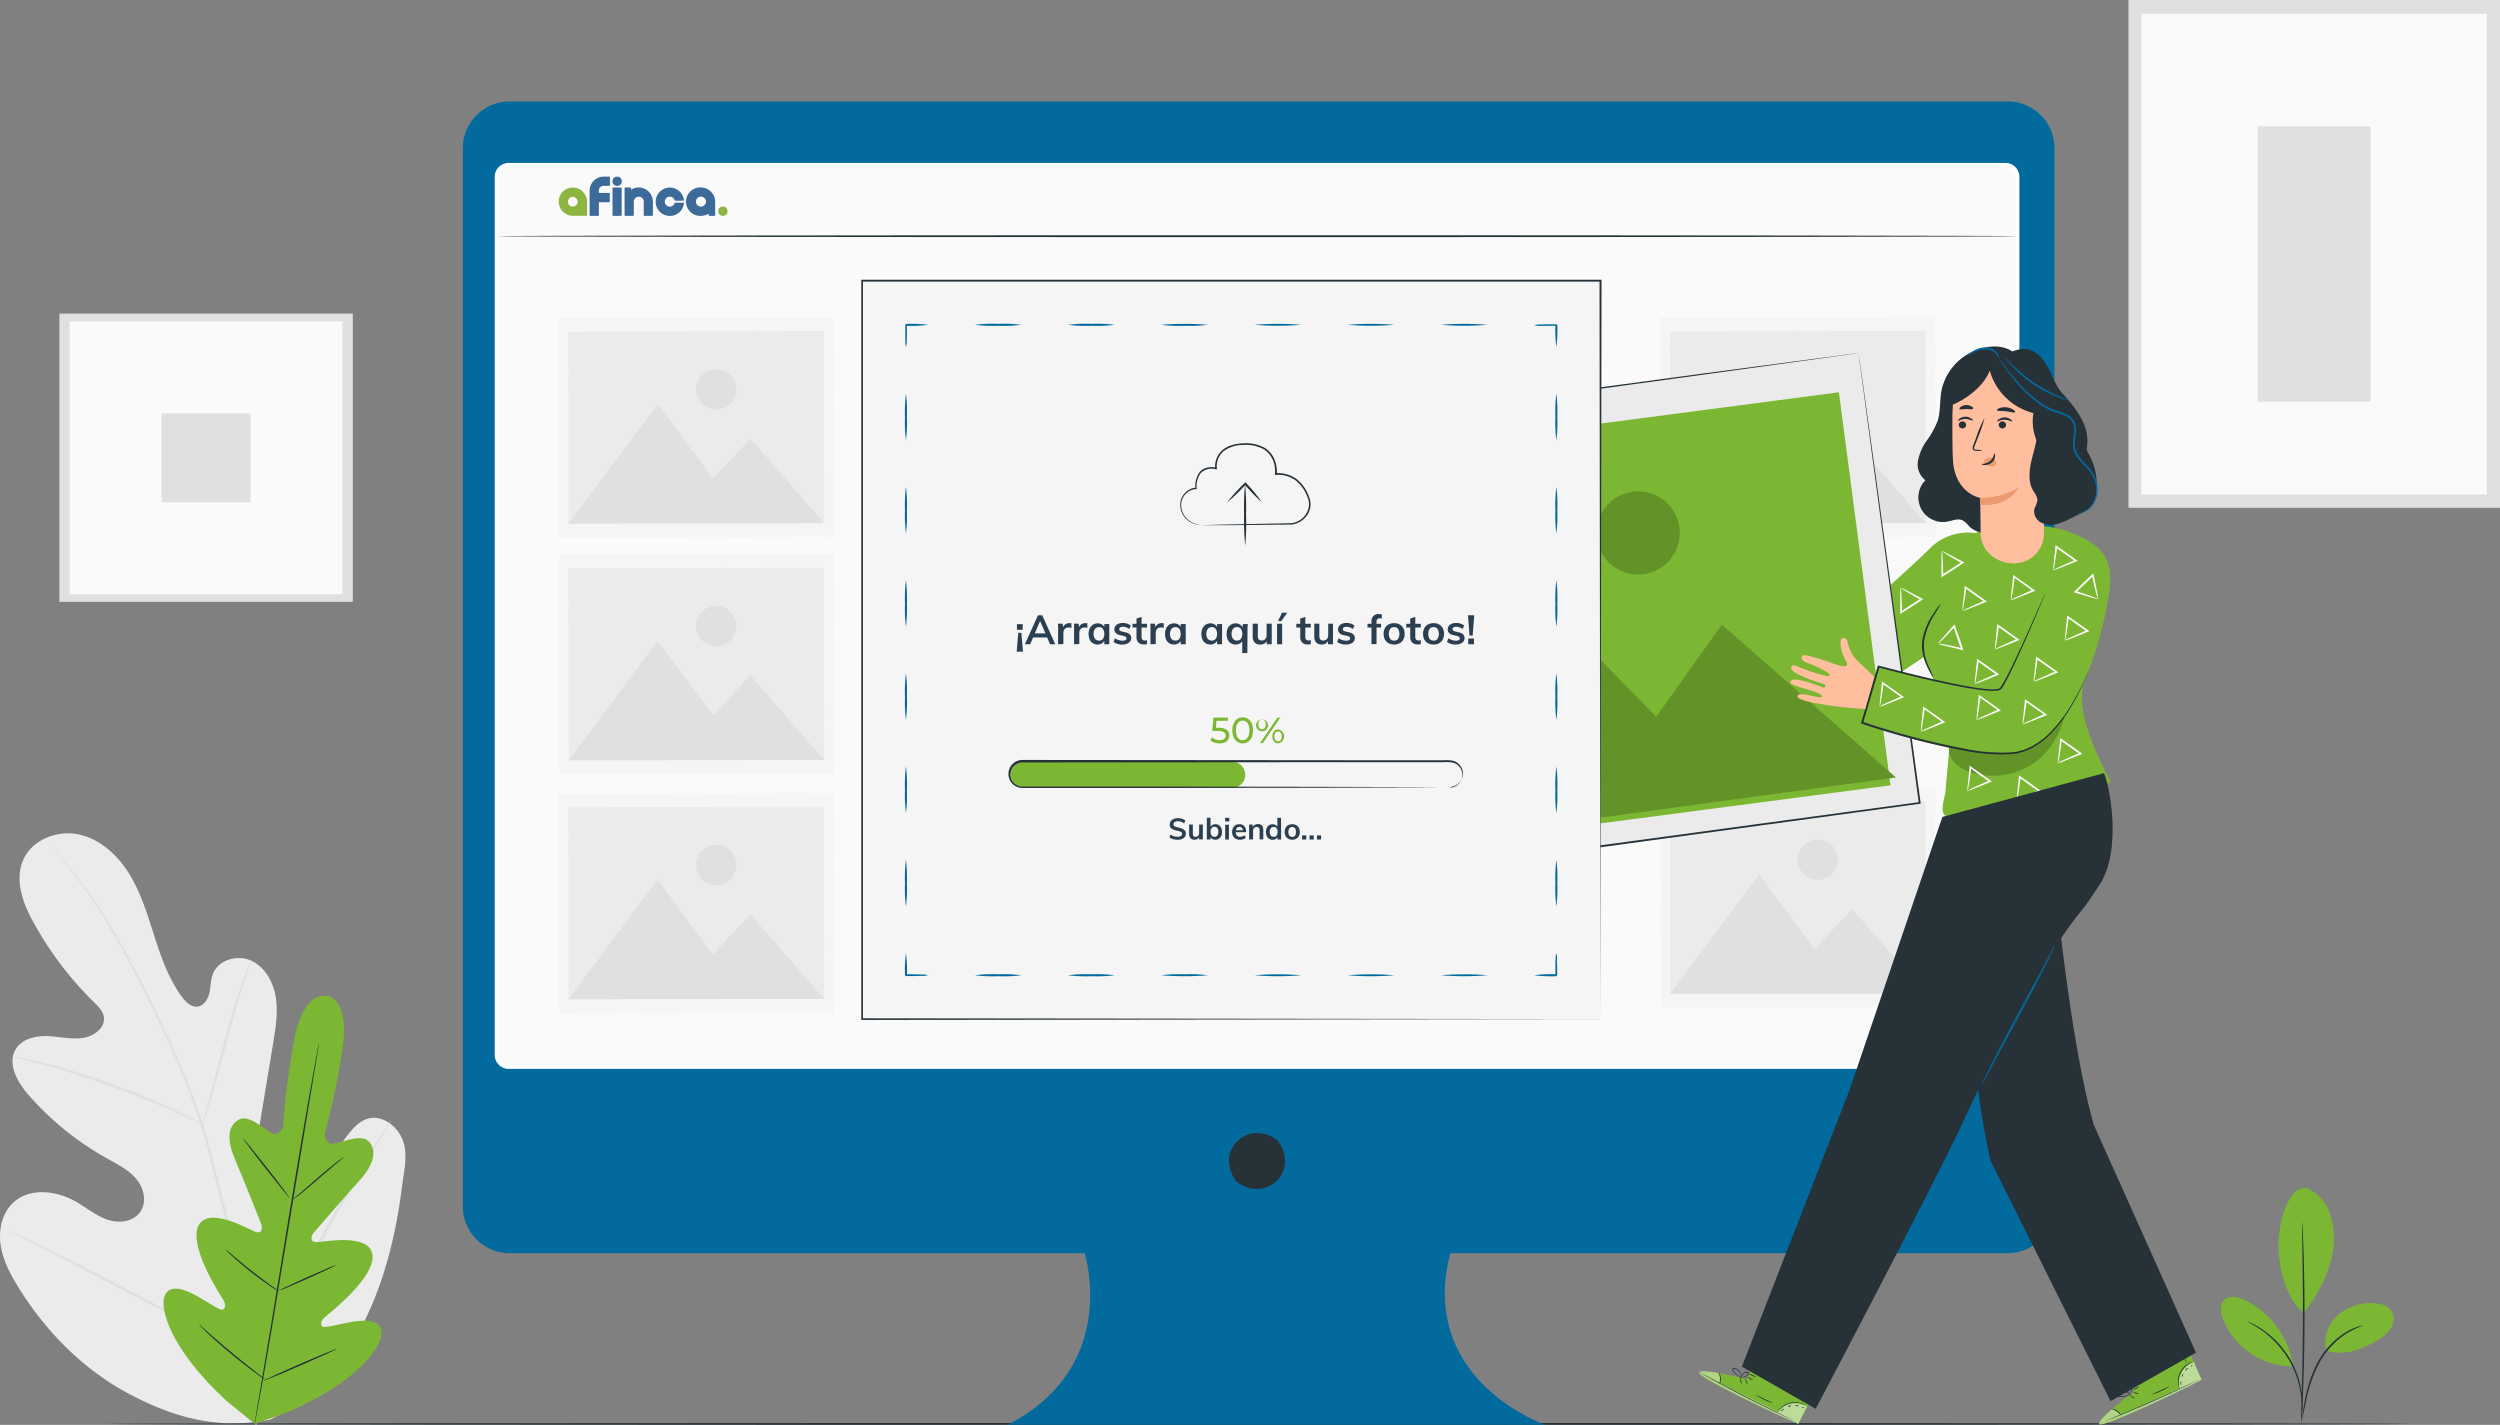 <svg xmlns="http://www.w3.org/2000/svg" viewBox="0 0 675.18 384.82"><rect x="0" y="0" width="675.18" height="384.82" fill="#808080" stroke="none"/><defs><style>.cls-1{fill:#e0e0e0;}.cls-2{fill:#fafafa;}.cls-3{fill:#ebebeb;}.cls-4{fill:#263238;}.cls-5{fill:#026a9d;}.cls-6{fill:#fff;}.cls-7{fill:#f5f5f5;}.cls-8{fill:#3c6a99;}.cls-9{fill:#8db541;}.cls-10{fill:#7bb732;}.cls-11{opacity:0.2;}.cls-12{opacity:0.5;}.cls-13{opacity:0.4;}.cls-14{fill:#ffbe9d;}.cls-15{fill:#eb996e;}.cls-16{fill:#2c3f51;}</style></defs><title>upload-images</title><g id="Capa_2" data-name="Capa 2"><g id="Background_Complete" data-name="Background Complete"><rect class="cls-1" x="574.84" width="100.34" height="137.13"/><rect class="cls-2" x="578.33" y="3.75" width="93.31" height="129.78"/><rect class="cls-1" x="609.76" y="34.13" width="30.44" height="74.34"/><path class="cls-3" d="M72.73,383.48c23.56-11.44,32.74-38.16,35.84-63,.51-4.15,1.66-8.42.27-12.36s-5.57-7.13-9.54-6c-3.29,1-5.19,4.31-7.38,7a24.39,24.39,0,0,1-11.14,7.7c-2.85.95-6.23,1.26-8.59-.58-3.25-2.53-2.89-7.51-2.21-11.61q1.9-11.46,3.8-22.92c.67-4.1,1.35-8.28.7-12.38s-2.9-8.16-6.63-9.88-8.92-.23-10.38,3.65c-.61,1.62-.54,3.41-.93,5.09s-1.48,3.45-3.17,3.66-3.17-1.2-4.21-2.6c-3.57-4.81-5.6-10.61-7.44-16.34s-3.58-11.58-6.7-16.71-7.87-9.56-13.69-10.83-12.66,1.37-15.07,6.9,0,12,3,17.22A92.7,92.7,0,0,0,25.4,270.69c1.14,1.12,2.39,2.34,2.64,3.93.46,2.88-2.57,5.19-5.41,5.66-3.22.53-6.49-.32-9.75-.45s-7,.73-8.64,3.56c-2.35,3.92.46,8.88,3.45,12.3a79.38,79.38,0,0,0,21.09,17.1c2.84,1.59,5.86,3.06,8,5.57s3,6.43,1,9.08-5.86,3-8.92,1.9-5.63-3.26-8.46-4.87c-5.3-3-12.64-3.8-17,.5C.5,327.79-.42,332.22.17,336.23s2.5,7.68,4.61,11.13c7.35,12,17.56,22.42,29.91,29s24.29,9.78,38,7.09"/><path class="cls-1" d="M69.39,384.8c.66-9.93,1.1-4.78-.57-17.83a372.62,372.62,0,0,0-8.3-41.9q-1.38-5.51-2.74-10.87c-.9-3.57-1.8-7.11-2.89-10.51a186.81,186.81,0,0,0-7.41-19.2c-2.65-6-5.38-11.59-8-16.8s-5.12-10-7.61-14.3a147.73,147.73,0,0,0-13.21-19.32c-1.73-2.15-3.13-3.78-4.1-4.86-.46-.52-.82-.93-1.1-1.23a4.27,4.27,0,0,0-.39-.41,2,2,0,0,0,.33.46l1.05,1.28c.92,1.12,2.28,2.77,4,4.95a156.81,156.81,0,0,1,13,19.41c2.44,4.29,4.93,9.1,7.51,14.31s5.27,10.81,7.9,16.8a186,186,0,0,1,7.33,19.14c1.08,3.39,2,6.9,2.88,10.47l2.73,10.87a382.38,382.38,0,0,1,8.34,41.81c1.71,13,1.32,7.79.73,17.7"/><path class="cls-1" d="M54.67,303.63a8.68,8.68,0,0,0,.68-1.69c.4-1.1.92-2.71,1.53-4.71,1.23-4,2.74-9.56,4.39-15.71s3.22-11.69,4.51-15.65c.64-2,1.17-3.58,1.56-4.68a8.72,8.72,0,0,0,.51-1.75,8.25,8.25,0,0,0-.79,1.64c-.47,1.07-1.08,2.65-1.79,4.62-1.42,3.93-3.1,9.46-4.74,15.62s-3.06,11.57-4.17,15.76q-.77,2.85-1.29,4.77A8.77,8.77,0,0,0,54.67,303.63Z"/><path class="cls-1" d="M3.49,285.37a10.82,10.82,0,0,0,2.07.59c1.33.34,3.27.81,5.63,1.48,4.75,1.29,11.25,3.3,18.32,5.83s13.37,5.13,17.87,7.12c2.26,1,4.06,1.83,5.32,2.4a13.39,13.39,0,0,0,2,.84,10.81,10.81,0,0,0-1.84-1.11c-1.22-.66-3-1.58-5.23-2.63-4.45-2.13-10.74-4.79-17.83-7.35a185.75,185.75,0,0,0-18.44-5.63c-2.39-.6-4.35-1-5.71-1.24A11.91,11.91,0,0,0,3.49,285.37Z"/><path class="cls-1" d="M68.32,365.9a3.28,3.28,0,0,0,.47-.59l1.2-1.76c1-1.54,2.49-3.8,4.24-6.62,3.51-5.64,8.11-13.58,13.06-22.41s9.48-16.81,12.86-22.51l4-6.74,1.09-1.84a3,3,0,0,0,.33-.67s-.18.18-.46.58l-1.21,1.77c-1,1.53-2.48,3.8-4.24,6.62-3.5,5.63-8.1,13.58-13.06,22.41s-9.48,16.8-12.86,22.5l-4,6.75-1.08,1.84A2.89,2.89,0,0,0,68.32,365.9Z"/><path class="cls-1" d="M1.82,332.15a2.92,2.92,0,0,0,.65.4l1.93,1,7.12,3.62c6,3.07,14.26,7.39,23.38,12.19s17.41,9.05,23.49,12c3,1.47,5.5,2.64,7.23,3.41l2,.87a2.65,2.65,0,0,0,.71.26,3.06,3.06,0,0,0-.65-.4l-1.92-1-7.12-3.63c-6-3.06-14.27-7.39-23.38-12.19s-17.41-9.05-23.49-12c-3-1.47-5.51-2.63-7.23-3.4l-2-.88A3.16,3.16,0,0,0,1.82,332.15Z"/><rect class="cls-1" x="16.04" y="84.69" width="79.24" height="77.85"/><rect class="cls-2" x="18.8" y="86.82" width="73.68" height="73.68"/><rect class="cls-1" x="43.62" y="111.64" width="24.04" height="24.04"/></g><g id="Floor"><path class="cls-4" d="M651.58,384.56c0,.14-139.55.26-311.65.26s-311.67-.12-311.67-.26,139.51-.26,311.67-.26S651.58,384.42,651.58,384.56Z"/></g><g id="Device"><path class="cls-5" d="M542.22,27.4H137.61A12.63,12.63,0,0,0,125,40V325.82a12.64,12.64,0,0,0,12.63,12.63H292.9s9.88,30.54-20.74,46.35h145.2s-34.57-11.86-25.68-46.35H542.22a12.63,12.63,0,0,0,12.63-12.63V40A12.62,12.62,0,0,0,542.22,27.4Z"/><path class="cls-4" d="M345.32,308.39c5.5,7.87-3.11,16.48-11,11a2.71,2.71,0,0,1-.67-.68c-5.49-7.86,3.11-16.47,11-11A2.75,2.75,0,0,1,345.32,308.39Z"/><rect class="cls-2" x="134.11" y="44.53" width="410.77" height="243.65" rx="3.27"/><path class="cls-6" d="M541.61,288.68H137.38a3.77,3.77,0,0,1-3.77-3.77V47.8A3.77,3.77,0,0,1,137.38,44H541.61a3.77,3.77,0,0,1,3.77,3.77V284.91A3.77,3.77,0,0,1,541.61,288.68ZM137.38,45a2.78,2.78,0,0,0-2.77,2.77V284.91a2.78,2.78,0,0,0,2.77,2.77H541.61a2.77,2.77,0,0,0,2.77-2.77V47.8A2.77,2.77,0,0,0,541.61,45Z"/><path class="cls-4" d="M545.18,63.79c0,.14-92.1.26-205.67.26s-205.69-.12-205.69-.26,92.07-.26,205.69-.26S545.18,63.65,545.18,63.79Z"/><rect class="cls-7" x="448.48" y="85.75" width="74.21" height="59.33" transform="translate(-0.21 0.89) rotate(-0.11)"/><rect class="cls-3" x="451.04" y="89.48" width="69" height="51.86" transform="translate(-0.21 0.89) rotate(-0.11)"/><polygon class="cls-1" points="451.09 141.41 475.13 109.13 490.09 129.27 500.2 118.47 520.09 141.28 451.09 141.41"/><path class="cls-1" d="M496.39,105.14a5.44,5.44,0,1,1-5.45-5.42A5.44,5.44,0,0,1,496.39,105.14Z"/><rect class="cls-7" x="448.48" y="212.77" width="74.21" height="59.33" transform="translate(-0.44 0.89) rotate(-0.11)"/><rect class="cls-3" x="451.04" y="216.51" width="69" height="51.86" transform="translate(-0.44 0.89) rotate(-0.11)"/><polygon class="cls-1" points="451.09 268.43 475.13 236.15 490.09 256.29 500.2 245.49 520.09 268.31 451.09 268.43"/><path class="cls-1" d="M496.39,232.17a5.44,5.44,0,1,1-5.45-5.43A5.44,5.44,0,0,1,496.39,232.17Z"/><rect class="cls-7" x="150.96" y="85.75" width="74.21" height="59.33" transform="translate(-0.21 0.35) rotate(-0.11)"/><rect class="cls-3" x="153.51" y="89.48" width="69" height="51.86" transform="translate(-0.21 0.35) rotate(-0.11)"/><polygon class="cls-1" points="153.56 141.41 177.6 109.13 192.57 129.27 202.67 118.47 222.56 141.28 153.56 141.41"/><path class="cls-1" d="M198.86,105.14a5.44,5.44,0,1,1-5.44-5.42A5.42,5.42,0,0,1,198.86,105.14Z"/><rect class="cls-7" x="150.96" y="149.69" width="74.21" height="59.33" transform="translate(-0.33 0.35) rotate(-0.11)"/><rect class="cls-3" x="153.51" y="153.42" width="69" height="51.86" transform="translate(-0.33 0.35) rotate(-0.11)"/><polygon class="cls-1" points="153.56 205.35 177.6 173.07 192.57 193.21 202.67 182.41 222.56 205.22 153.56 205.35"/><path class="cls-1" d="M198.86,169.08a5.44,5.44,0,1,1-5.44-5.42A5.42,5.42,0,0,1,198.86,169.08Z"/><rect class="cls-7" x="150.96" y="214.21" width="74.21" height="59.33" transform="translate(-0.45 0.35) rotate(-0.11)"/><rect class="cls-3" x="153.51" y="217.94" width="69" height="51.86" transform="translate(-0.45 0.35) rotate(-0.11)"/><polygon class="cls-1" points="153.56 269.87 177.6 237.58 192.57 257.73 202.67 246.93 222.56 269.74 153.56 269.87"/><path class="cls-1" d="M198.86,233.6a5.44,5.44,0,1,1-5.44-5.43A5.43,5.43,0,0,1,198.86,233.6Z"/><circle class="cls-8" cx="166.68" cy="48.95" r="1.26"/><path class="cls-9" d="M154.72,50.64a3.82,3.82,0,0,0-3.83,3.82v0a3.86,3.86,0,0,0,3.88,3.82h3.54a.24.24,0,0,0,.24-.24V54.52a3.88,3.88,0,0,0-3.83-3.88Zm0,5.15A1.31,1.31,0,1,1,156,54.48,1.31,1.31,0,0,1,154.71,55.79Z"/><path class="cls-8" d="M180.91,55.81a1.35,1.35,0,1,1,1.28-1.75.22.22,0,0,0,.22.16h2.06a.23.23,0,0,0,.24-.23v0a3.83,3.83,0,1,0,0,1,.23.23,0,0,0-.2-.26h-2.1a.22.22,0,0,0-.22.16A1.35,1.35,0,0,1,180.91,55.81Z"/><path class="cls-8" d="M189.36,50.63a3.84,3.84,0,1,0-.11,7.67,3.9,3.9,0,0,0,2.15-.62v.38a.23.23,0,0,0,.23.24h1.28a.24.24,0,0,0,.24-.24V54.51a3.87,3.87,0,0,0-3.79-3.88Zm.08,5.17a1.35,1.35,0,1,1,1.21-1.48,1.31,1.31,0,0,1,0,.28A1.36,1.36,0,0,1,189.44,55.8Z"/><path class="cls-8" d="M172.58,50.63a3.89,3.89,0,0,0-2.15.61v-.4a.21.21,0,0,0-.21-.21h-1.3a.24.24,0,0,0-.24.24v7.22a.22.22,0,0,0,.21.21h2.05a.24.24,0,0,0,.23-.24V54.49a1.37,1.37,0,0,1,1.3-1.37,1.34,1.34,0,0,1,1.39,1.3v3.65a.23.23,0,0,0,.24.23h2a.23.23,0,0,0,.23-.23V54.52a3.86,3.86,0,0,0-3.77-3.89Z"/><path class="cls-8" d="M165.66,50.64h2a.23.23,0,0,1,.24.23v7.19a.24.24,0,0,1-.24.24h-2a.24.24,0,0,1-.24-.24V50.87A.23.23,0,0,1,165.66,50.64Z"/><circle class="cls-9" cx="195.23" cy="57.04" r="1.26"/><path class="cls-8" d="M161.93,54.62h2.56a.2.2,0,0,0,.2-.2V52.31a.2.2,0,0,0-.2-.2h-2.55a.2.2,0,0,1-.2-.2v-.38h0v-.09A1.23,1.23,0,0,1,163,50.19h1.53a.2.2,0,0,0,.2-.2v-2.1a.2.2,0,0,0-.2-.2H163a3.85,3.85,0,0,0-3.76,3.84V58.1a.2.2,0,0,0,.2.2h2.1a.2.2,0,0,0,.2-.2V54.81A.2.2,0,0,1,161.93,54.62Z"/></g><g id="Character"><path class="cls-10" d="M533.77,144a14.68,14.68,0,0,0-12.9,4.45c-5.23,5.25-27,24.42-27,24.42l-31.58-6.32-4.36,14.1s37.3,11.6,40,10.61,22.94-14.7,22.94-14.7Z"/><rect class="cls-3" x="357.53" y="105.11" width="153.43" height="122.66" transform="translate(-18.45 59.96) rotate(-7.73)"/><path class="cls-4" d="M502,95.34l-.73.12-2.13.3-8.24,1.15-31.1,4.3L350,116.26l.23-.3c4.92,36.17,10.56,77.64,16.54,121.52v0l-.34-.26,152-20.6-.21.28-11.85-88.21c-1.42-10.62-2.53-18.94-3.28-24.63-.38-2.84-.66-5-.86-6.49s-.27-2.25-.27-2.25.11.74.32,2.19.51,3.62.9,6.44c.79,5.67,1.94,14,3.4,24.56,2.92,21.24,7.09,51.64,12.13,88.32l0,.25-.24,0-152,20.7-.29,0,0-.29v0c-5.95-43.88-11.58-85.36-16.48-121.53l0-.27.27,0,110-14.81L491,96.77l8.2-1.08,2.09-.27Z"/><rect class="cls-10" x="362.82" y="112.84" width="142.65" height="107.22" transform="matrix(0.99, -0.13, 0.13, 0.99, -18.45, 59.94)"/><polygon class="cls-10" points="370.69 229.17 411.08 156.43 447.28 193.59 465.02 168.69 512.03 209.97 370.69 229.17"/><path class="cls-10" d="M453.55,142.42a11.23,11.23,0,1,1-12.64-9.62A11.22,11.22,0,0,1,453.55,142.42Z"/><g class="cls-11"><polygon points="370.69 229.17 411.08 156.43 447.28 193.59 465.02 168.69 512.03 209.97 370.69 229.17"/></g><g class="cls-11"><path d="M453.55,142.42a11.23,11.23,0,1,1-12.64-9.62A11.22,11.22,0,0,1,453.55,142.42Z"/></g><path class="cls-10" d="M569.66,159.77c1.44-9.88-3.15-13-10.36-15.94-9-3.73-26.16-1.88-32,3.35l-6.64,19.51c-2.77,3.23-2.33,8.17-.73,12.11s4.18,7.49,5.37,11.58c2.31,7.9.69,14.89.14,23.11-.13,1.89-1.59,5.39-.18,6.68s3.22,1.22,5,1.15A99.84,99.84,0,0,0,570,211.26c-4.7-9.5-9.89-20.49-6.86-27.77A101,101,0,0,0,569.66,159.77Z"/><path class="cls-10" d="M507.37,180l-4.44,15.19s23.28,8.47,35.9,8.31c11.81-.14,15.2-1.48,19.36-11s8.88-20.5,9.87-26.82a34.45,34.45,0,0,0,1.49-6.43c1.73-13-14-16.37-16.32-3.5l-1.88,6.89s-4.29,9.7-4.5,10.24c-1.9,5-5.18,13.08-7.56,14S507.37,180,507.37,180Z"/><path class="cls-4" d="M564.25,180.66a3.77,3.77,0,0,1-.12.36c-.11.26-.24.6-.41,1-.37.9-.92,2.24-1.73,3.92a56.06,56.06,0,0,1-3.28,6,35.82,35.82,0,0,1-5.68,7,25.08,25.08,0,0,1-2,1.65c-.71.51-1.5,1-2.29,1.44l-1.27.57c-.22.09-.43.2-.65.28l-.69.2-1.4.39-1.47.17a49,49,0,0,1-12.54-.89,205.68,205.68,0,0,1-27.9-7.3l-.24-.07.08-.25.56-1.92c1.33-4.54,2.63-9,3.89-13.26l.07-.24.24.07C516,182,524,184,531.35,185.36c1.84.32,3.63.61,5.37.74a12.07,12.07,0,0,0,2.55,0,2.63,2.63,0,0,0,.57-.13.89.89,0,0,0,.4-.33,7.08,7.08,0,0,0,.67-1c1.64-2.83,2.89-5.62,4.09-8.12,2.34-5,4.13-9.08,5.38-11.87.61-1.38,1.09-2.45,1.42-3.21.16-.34.29-.62.38-.83l.14-.27a1.14,1.14,0,0,1-.09.29c-.09.22-.2.49-.34.85l-1.35,3.24c-1.19,2.81-2.94,6.9-5.24,11.95-1.18,2.51-2.4,5.3-4,8.18a7.45,7.45,0,0,1-.7,1.06,1.13,1.13,0,0,1-.56.44,2.67,2.67,0,0,1-.66.17,13.7,13.7,0,0,1-2.64,0c-1.77-.13-3.57-.41-5.42-.73-7.37-1.31-15.43-3.28-24-5.55l.31-.17-3.88,13.26c-.2.66-.39,1.31-.56,1.92l-.17-.32a210.13,210.13,0,0,0,27.81,7.32,49.25,49.25,0,0,0,12.41.94l1.44-.17,1.36-.37.67-.18c.22-.08.42-.18.63-.28l1.25-.55c.77-.45,1.54-.89,2.24-1.39a21,21,0,0,0,2-1.61,35.32,35.32,0,0,0,5.69-6.88,56.61,56.61,0,0,0,3.34-5.88c.83-1.66,1.42-3,1.81-3.87l.46-1A1.65,1.65,0,0,1,564.25,180.66Z"/><path class="cls-4" d="M524.2,163a27.28,27.28,0,0,1-1.62,2.75,20.22,20.22,0,0,0-2.87,7,13.18,13.18,0,0,0,1.24,7.36,28.84,28.84,0,0,1,1.26,2.94,3,3,0,0,1-.49-.71c-.28-.48-.67-1.18-1.11-2.07A17.88,17.88,0,0,1,519.4,177a10.61,10.61,0,0,1-.2-4.31,18.25,18.25,0,0,1,3.07-7.12A15.08,15.08,0,0,1,524.2,163Z"/><g class="cls-11"><path d="M526.26,201.72a6,6,0,0,0,2,4.61,11.1,11.1,0,0,0,4.54,2.42,19.85,19.85,0,0,0,15.7-2.14c4.64-2.83,7.8-8,9.08-13.25,0,0-2.93,3.69-4.86,5.61a14.77,14.77,0,0,1-9,4.29c-5.86.83-11.8-.36-17.61-1.54"/></g><path class="cls-2" d="M524.45,148.79a14.73,14.73,0,0,1,1.62.78l4.09,2.15.36.19-.35.23L527.34,154l-2.63,1.68-.38.24v-.44c0-1.94,0-3.61,0-4.8a8.06,8.06,0,0,1,.12-1.88,9.1,9.1,0,0,1,.18,1.88c.07,1.18.13,2.85.19,4.79l-.39-.2,2.63-1.71,2.86-1.83v.43C526.65,150.32,524.36,148.93,524.45,148.79Z"/><path class="cls-2" d="M513.32,158.7a12.36,12.36,0,0,1,1.63.78l4.09,2.14.36.19-.35.24-2.83,1.84-2.63,1.68-.39.25v-.45c0-1.94,0-3.61,0-4.79a9.74,9.74,0,0,1,.12-1.88,7.74,7.74,0,0,1,.19,1.87c.07,1.18.13,2.85.18,4.79l-.38-.19,2.63-1.72,2.85-1.82v.42C515.53,160.22,513.24,158.83,513.32,158.7Z"/><path class="cls-2" d="M543.08,162.08a11.87,11.87,0,0,1,.11-1.8c.14-1.3.3-2.85.48-4.59l0-.41.35.24,2.76,1.94,2.54,1.82.37.26-.41.17c-1.8.74-3.35,1.36-4.46,1.78a8.63,8.63,0,0,1-1.78.59,8.08,8.08,0,0,1,1.67-.87c1.07-.5,2.59-1.18,4.38-2l0,.43-2.57-1.8-2.76-2,.39-.17C543.67,159.47,543.23,162.1,543.08,162.08Z"/><path class="cls-2" d="M523.44,173.77a11.63,11.63,0,0,1,1.14-1.4l3-3.46.27-.31.15.4c.35,1,.72,2.07,1.12,3.18s.69,2,1,3l.14.43-.43-.1c-1.89-.45-3.51-.84-4.66-1.14a8.48,8.48,0,0,1-1.79-.56,7.79,7.79,0,0,1,1.86.26c1.16.21,2.8.55,4.7,1l-.28.32c-.33-.92-.68-1.92-1.05-3l-1.09-3.2.41.09C525.44,172,523.55,173.88,523.44,173.77Z"/><path class="cls-2" d="M538.79,175.33a11.28,11.28,0,0,1,.12-1.8c.13-1.3.29-2.84.47-4.59l0-.41.35.24,2.76,1.94,2.54,1.82.37.26L545,173c-1.8.74-3.35,1.36-4.45,1.78a8.8,8.8,0,0,1-1.79.59,8.86,8.86,0,0,1,1.67-.87c1.07-.5,2.6-1.18,4.38-2l0,.43-2.57-1.8-2.76-2,.39-.16C539.39,172.72,538.94,175.36,538.79,175.33Z"/><path class="cls-2" d="M533.33,184.7a15.36,15.36,0,0,1,.12-1.8c.13-1.3.29-2.85.47-4.59l0-.42.35.25,2.77,1.94,2.53,1.82.37.26-.41.17c-1.79.74-3.34,1.36-4.45,1.78a8.58,8.58,0,0,1-1.79.59,7.87,7.87,0,0,1,1.67-.88c1.07-.49,2.6-1.17,4.38-1.95l0,.44-2.57-1.81-2.75-2,.39-.17C533.93,182.08,533.49,184.72,533.33,184.7Z"/><path class="cls-2" d="M544.66,216.18a15.36,15.36,0,0,1,.12-1.8c.14-1.29.29-2.84.47-4.59l0-.41.34.25,2.77,1.93,2.54,1.82.37.27-.41.16c-1.8.74-3.35,1.36-4.46,1.78a7.72,7.72,0,0,1-1.79.59,8.86,8.86,0,0,1,1.67-.87c1.08-.5,2.6-1.18,4.38-1.95l0,.43-2.56-1.8-2.76-2,.39-.16C545.26,213.57,544.82,216.21,544.66,216.18Z"/><path class="cls-2" d="M554.52,154a11.28,11.28,0,0,1,.12-1.8c.13-1.3.29-2.84.47-4.59l0-.41.35.24,2.76,1.94,2.54,1.82.37.26-.41.17c-1.8.74-3.35,1.36-4.45,1.78a8.8,8.8,0,0,1-1.79.59,8.86,8.86,0,0,1,1.67-.87c1.07-.5,2.6-1.18,4.38-1.95l0,.43-2.57-1.8-2.76-2,.39-.16C555.12,151.36,554.67,154,554.52,154Z"/><path class="cls-2" d="M530,165a11.87,11.87,0,0,1,.11-1.8c.14-1.3.3-2.84.48-4.59l0-.41.35.24,2.76,1.94,2.54,1.82.37.26-.41.17c-1.8.74-3.35,1.36-4.45,1.78A8.8,8.8,0,0,1,530,165a8.08,8.08,0,0,1,1.67-.87c1.07-.5,2.59-1.18,4.38-1.95l0,.43-2.57-1.8-2.76-2,.39-.16C530.54,162.39,530.1,165,530,165Z"/><path class="cls-2" d="M531.34,213.59a11.28,11.28,0,0,1,.12-1.8c.13-1.3.29-2.85.47-4.59l0-.41.35.24,2.76,1.94,2.54,1.82.37.26-.41.17c-1.8.74-3.35,1.36-4.45,1.78a8.8,8.8,0,0,1-1.79.59,8.19,8.19,0,0,1,1.67-.87c1.07-.5,2.6-1.18,4.38-1.95l0,.43-2.57-1.81-2.75-2,.39-.17C531.94,211,531.49,213.61,531.34,213.59Z"/><path class="cls-2" d="M557.67,173a13,13,0,0,1,.12-1.8c.13-1.3.29-2.84.47-4.59l0-.41.35.24,2.76,1.94,2.54,1.82.37.26-.41.17c-1.79.74-3.34,1.36-4.45,1.78a8.8,8.8,0,0,1-1.79.59,8.86,8.86,0,0,1,1.67-.87c1.07-.5,2.6-1.18,4.38-1.95l0,.43-2.57-1.8-2.75-2,.39-.16C558.27,170.36,557.83,173,557.67,173Z"/><path class="cls-2" d="M546.27,195.61a11.87,11.87,0,0,1,.11-1.8c.14-1.29.3-2.84.48-4.59l0-.41.35.24L550,191l2.54,1.82.37.27-.41.16c-1.8.74-3.35,1.36-4.45,1.78a8.8,8.8,0,0,1-1.79.59,8.08,8.08,0,0,1,1.67-.87c1.07-.5,2.59-1.18,4.38-2l0,.43-2.57-1.8-2.76-2,.39-.16C546.86,193,546.42,195.64,546.27,195.61Z"/><path class="cls-2" d="M555.78,206.1a15.36,15.36,0,0,1,.12-1.8c.14-1.3.29-2.85.47-4.59l0-.41.34.24,2.77,1.94,2.54,1.82.37.26-.41.17c-1.8.74-3.35,1.36-4.46,1.78a8.38,8.38,0,0,1-1.79.59,8.86,8.86,0,0,1,1.67-.87c1.08-.5,2.6-1.18,4.38-1.95l0,.43-2.56-1.8-2.76-2,.39-.17C556.38,203.49,555.94,206.13,555.78,206.1Z"/><path class="cls-2" d="M549.27,184.1a11.28,11.28,0,0,1,.12-1.8c.13-1.3.29-2.84.47-4.59l0-.41.35.24,2.76,1.94,2.54,1.82.37.26-.41.17c-1.8.74-3.35,1.36-4.45,1.78a8.8,8.8,0,0,1-1.79.59,8.86,8.86,0,0,1,1.67-.87c1.07-.5,2.59-1.18,4.38-1.95l0,.43-2.57-1.8-2.76-2,.39-.16C549.87,181.49,549.42,184.13,549.27,184.1Z"/><path class="cls-2" d="M518.77,197.58a11.87,11.87,0,0,1,.11-1.8c.14-1.29.3-2.84.48-4.59l0-.41.35.25,2.76,1.94,2.54,1.81.37.27-.41.17c-1.8.74-3.35,1.35-4.45,1.77a8.06,8.06,0,0,1-1.79.59,8.08,8.08,0,0,1,1.67-.87c1.07-.5,2.59-1.18,4.38-2l0,.43-2.57-1.8-2.76-2,.39-.17C519.36,195,518.92,197.61,518.77,197.58Z"/><path class="cls-2" d="M533.8,194.42a15.36,15.36,0,0,1,.12-1.8c.13-1.3.29-2.85.47-4.59l0-.41.35.24,2.77,1.94,2.54,1.82.36.26-.41.17c-1.79.74-3.34,1.36-4.45,1.78a8.58,8.58,0,0,1-1.79.59,7.62,7.62,0,0,1,1.67-.87c1.07-.5,2.6-1.18,4.38-2l0,.44c-.8-.57-1.67-1.17-2.56-1.81l-2.76-2,.39-.17C534.4,191.8,534,194.44,533.8,194.42Z"/><path class="cls-2" d="M507.64,190.84a11.28,11.28,0,0,1,.12-1.8c.13-1.3.29-2.85.47-4.59l0-.41.35.24,2.76,1.94,2.54,1.82.37.26-.41.17c-1.8.74-3.35,1.36-4.45,1.78a8.8,8.8,0,0,1-1.79.59,7.87,7.87,0,0,1,1.67-.88c1.07-.49,2.6-1.17,4.38-2l0,.44-2.57-1.81-2.76-2,.39-.17C508.24,188.22,507.79,190.86,507.64,190.84Z"/><path class="cls-2" d="M566.61,161.82a14.62,14.62,0,0,1-1.75-.45l-4.42-1.31-.4-.12.31-.3,2.42-2.36,2.25-2.15.33-.32.09.44c.39,1.9.72,3.54.92,4.7a8.08,8.08,0,0,1,.25,1.87,9.55,9.55,0,0,1-.55-1.8c-.29-1.15-.67-2.77-1.1-4.67l.42.12c-.71.69-1.47,1.42-2.25,2.19L560.68,160l-.09-.41C564.16,160.75,566.67,161.67,566.61,161.82Z"/><path class="cls-10" d="M471.61,372.44,476,364l16,8.12-6.29,12.49-1-.44c-4.52-2-22.87-10.47-25.36-12.86C456.5,368.6,471.61,372.44,471.61,372.44Z"/><g class="cls-12"><path class="cls-6" d="M479.94,381.49a6.18,6.18,0,0,1,3.77-2.36,6,6,0,0,1,4.32.73l-2.26,4.46Z"/></g><g class="cls-13"><path class="cls-6" d="M464.11,370.8s-5.45-1.05-5.26,0,18.42,10.34,26.82,13.72l.15-.37-21.34-10.62S465,371.31,464.11,370.8Z"/></g><path class="cls-4" d="M486.08,384.31a1.06,1.06,0,0,1-.29-.11l-.81-.35-3-1.35c-2.49-1.16-5.92-2.8-9.66-4.7s-7.09-3.69-9.5-5l-2.84-1.6-.77-.44-.26-.17a1.23,1.23,0,0,1,.29.13l.78.41,2.87,1.53c2.43,1.3,5.79,3.07,9.53,5s7.15,3.56,9.63,4.75l2.93,1.41.8.39A1.41,1.41,0,0,1,486.08,384.31Z"/><path class="cls-4" d="M464.35,373.82a7,7,0,0,0,.17-1.66,7.48,7.48,0,0,0-.43-1.61,2.39,2.39,0,0,1,.64,1.6A2.31,2.31,0,0,1,464.35,373.82Z"/><path class="cls-4" d="M470.28,373.83a2,2,0,0,1-.2-.87,1.92,1.92,0,0,1,0-.89c.06,0,.14.38.19.87A1.88,1.88,0,0,1,470.28,373.83Z"/><path class="cls-4" d="M471.92,373.8c-.06,0-.23-.28-.38-.66s-.22-.72-.17-.74.23.27.38.66S472,373.78,471.92,373.8Z"/><path class="cls-4" d="M473.5,372.71a2.16,2.16,0,0,1-.89-.32,2.3,2.3,0,0,1-.79-.51,2.21,2.21,0,0,1,.89.32C473.17,372.43,473.53,372.65,473.5,372.71Z"/><path class="cls-4" d="M474.32,371.79a1.84,1.84,0,0,1-1.07-.2c-.56-.24-.93-.57-.89-.62a6.72,6.72,0,0,1,1,.42A5.64,5.64,0,0,1,474.32,371.79Z"/><path class="cls-4" d="M470.44,372.16a3.32,3.32,0,0,1-1-.53,6.89,6.89,0,0,1-1-.79,4.15,4.15,0,0,1-.49-.58.66.66,0,0,1-.1-.45.48.48,0,0,1,.37-.33,2.09,2.09,0,0,1,2,1.73,2,2,0,0,1,0,.86.85.85,0,0,1-.11.29,3.59,3.59,0,0,0,0-1.11,2.05,2.05,0,0,0-.58-1,1.82,1.82,0,0,0-1.27-.54c-.22,0-.25.27-.13.47a3.82,3.82,0,0,0,.45.53,7.17,7.17,0,0,0,.92.82C470.07,371.93,470.46,372.13,470.44,372.16Z"/><path class="cls-4" d="M470.15,372.07a1.14,1.14,0,0,1,.24-.77,1.81,1.81,0,0,1,.67-.6,1.12,1.12,0,0,1,1.12-.09.45.45,0,0,1,.07.63,1.29,1.29,0,0,1-.41.37,3.12,3.12,0,0,1-.8.37,1.46,1.46,0,0,1-.79.12s.29-.08.74-.26a3.91,3.91,0,0,0,.74-.4c.25-.14.55-.48.32-.66a1.07,1.07,0,0,0-.9.09,1.87,1.87,0,0,0-.63.52A4.82,4.82,0,0,0,470.15,372.07Z"/><path class="cls-4" d="M488,379.78a12.74,12.74,0,0,0-1.2-.56,5.58,5.58,0,0,0-5.87,1.21c-.59.56-.85,1-.88,1s0-.12.16-.32a4.45,4.45,0,0,1,.61-.77,5.44,5.44,0,0,1,6-1.24,4.29,4.29,0,0,1,.86.47C487.88,379.68,488,379.77,488,379.78Z"/><path class="cls-4" d="M489.69,372.29a64.58,64.58,0,0,1-3.25,6.61,31.18,31.18,0,0,1,1.53-3.35A33.69,33.69,0,0,1,489.69,372.29Z"/><path class="cls-4" d="M478.73,378.92a10.41,10.41,0,0,1-2.45-1,10.06,10.06,0,0,1-2.24-1.37s1,.54,2.34,1.18S478.75,378.86,478.73,378.92Z"/><path class="cls-4" d="M481.86,380.5c0,.06-.2.18-.43.36s-.39.37-.44.34,0-.3.31-.51S481.84,380.44,481.86,380.5Z"/><path class="cls-4" d="M483.78,379.63c0,.06-.17.17-.42.26s-.46.1-.48,0,.16-.17.41-.25S483.76,379.58,483.78,379.63Z"/><path class="cls-4" d="M485.81,379.82c0,.05-.25-.06-.53-.1s-.51,0-.53-.05.22-.21.56-.16S485.85,379.78,485.81,379.82Z"/><path class="cls-4" d="M487.17,380.11c0,.06-.14.1-.3.08s-.28-.08-.27-.13.14-.1.29-.08S487.18,380.05,487.17,380.11Z"/><path class="cls-10" d="M576.35,375.85l-3.8-8.77,16.37-7.23,5.7,12.77-1,.51c-4.41,2.25-22.58,11.11-26,11.53C563.82,385.12,576.35,375.85,576.35,375.85Z"/><g class="cls-12"><path class="cls-6" d="M588.63,375.11a6.2,6.2,0,0,1,.55-4.41,6,6,0,0,1,3.3-2.88l2,4.57Z"/></g><g class="cls-13"><path class="cls-6" d="M570.33,380.62s-4.25,3.56-3.29,4.09,19.66-7.73,27.58-12.09l-.18-.36-21.73,9.83S571.3,380.24,570.33,380.62Z"/></g><path class="cls-4" d="M594.69,372.14l-.27.15-.79.41-2.92,1.44c-2.47,1.21-5.91,2.82-9.74,4.52s-7.35,3.16-9.9,4.19L568,384l-.83.31a1,1,0,0,1-.3.09l.28-.13L568,384l3-1.26c2.54-1.06,6-2.54,9.87-4.24s7.28-3.29,9.77-4.45l3-1.39.8-.36A1.23,1.23,0,0,1,594.69,372.14Z"/><path class="cls-4" d="M572.83,382.34a8.13,8.13,0,0,0-1.18-1.17,6.57,6.57,0,0,0-1.52-.69,2.35,2.35,0,0,1,1.64.51A2.43,2.43,0,0,1,572.83,382.34Z"/><path class="cls-4" d="M576.58,377.75c0,.05-.39-.12-.8-.4s-.7-.53-.67-.58.39.13.79.4S576.61,377.7,576.58,377.75Z"/><path class="cls-4" d="M577.59,376.47a1.43,1.43,0,0,1-.74-.13c-.4-.13-.7-.28-.68-.34s.35,0,.74.13S577.61,376.41,577.59,376.47Z"/><path class="cls-4" d="M577.75,374.55c0,.06-.34.27-.81.49a2.29,2.29,0,0,1-.89.29c0-.06.33-.28.8-.49A2.26,2.26,0,0,1,577.75,374.55Z"/><path class="cls-4" d="M577.55,373.33c0,.05-.29.42-.83.7a1.89,1.89,0,0,1-1,.31,6.39,6.39,0,0,1,.94-.5A6.91,6.91,0,0,1,577.55,373.33Z"/><path class="cls-4" d="M575.39,376.57a3.37,3.37,0,0,1-1,.46,7.19,7.19,0,0,1-1.23.25,3.16,3.16,0,0,1-.76,0,.65.65,0,0,1-.41-.21.48.48,0,0,1,0-.5,2.11,2.11,0,0,1,2.63-.49,2.31,2.31,0,0,1,.66.55c.12.17.16.27.15.28a3.22,3.22,0,0,0-.88-.69,2.09,2.09,0,0,0-1.15-.19,1.81,1.81,0,0,0-1.22.64c-.11.2,0,.37.27.4a4.21,4.21,0,0,0,.71,0,7.26,7.26,0,0,0,1.21-.2C575,376.72,575.38,376.54,575.39,376.57Z"/><path class="cls-4" d="M575.14,376.74s-.28-.18-.44-.67a1.88,1.88,0,0,1-.06-.9,1.17,1.17,0,0,1,.64-.92.46.46,0,0,1,.54.34,1.3,1.3,0,0,1,0,.55,3.73,3.73,0,0,1-.21.86,1.77,1.77,0,0,1-.42.69s.13-.28.27-.74a4.53,4.53,0,0,0,.16-.83c.05-.29,0-.73-.31-.66s-.43.47-.5.75a2.05,2.05,0,0,0,0,.82A3.76,3.76,0,0,0,575.14,376.74Z"/><path class="cls-4" d="M592.37,367.81s-.48.16-1.19.57a5.82,5.82,0,0,0-2.15,2.26,5.66,5.66,0,0,0-.62,3.06c.06.81.24,1.29.2,1.3a1,1,0,0,1-.14-.33,4.16,4.16,0,0,1-.22-1,5.63,5.63,0,0,1,.58-3.17,5.48,5.48,0,0,1,2.28-2.29,4.94,4.94,0,0,1,.91-.37C592.24,367.81,592.37,367.79,592.37,367.81Z"/><path class="cls-4" d="M587.67,361.74a33.89,33.89,0,0,1,1.62,3.3,29.38,29.38,0,0,1,1.43,3.39,31.28,31.28,0,0,1-1.62-3.3A27.79,27.79,0,0,1,587.67,361.74Z"/><path class="cls-4" d="M585.86,374.42a10,10,0,0,1-2.28,1.3,9.83,9.83,0,0,1-2.48.86c0-.06,1.08-.46,2.39-1.06S585.83,374.37,585.86,374.42Z"/><path class="cls-4" d="M589.07,373c.06,0,0,.27,0,.56s0,.54,0,.56-.2-.22-.2-.56S589,373,589.07,373Z"/><path class="cls-4" d="M589.61,371c.06,0,0,.24-.06.49s-.22.43-.27.4,0-.23.06-.48S589.56,370.94,589.61,371Z"/><path class="cls-4" d="M591,369.51c0,.06-.2.15-.41.34s-.32.4-.38.38,0-.3.24-.54S591,369.45,591,369.51Z"/><path class="cls-4" d="M592.13,368.64s0,.17-.13.28-.24.17-.28.13,0-.17.13-.28S592.09,368.6,592.13,368.64Z"/><path class="cls-4" d="M593.07,365.31,570,378.41l-32.31-64.75c-4.8-17.3-9.42-78.24-9.42-78.24l26.63,2s4.1,43.75,10.54,66.29Z"/><path class="cls-4" d="M568.16,208.82c.64,0,5.3,18-.39,28.92-.55,1.06-4.64,7-4.64,7-14.5,17.12-29.2,50.32-33.31,59-8.42,17.89-39.45,76.75-39.45,76.75L470.43,369.1l29.15-74.94,25-73.53Z"/><path class="cls-5" d="M555.07,255.07a10.58,10.58,0,0,0-.84,1.47l-2.16,4.09c-1.82,3.45-4.38,8.2-7.21,13.43s-5.35,10-7.09,13.52c-.87,1.74-1.56,3.16-2,4.16a11,11,0,0,0-.67,1.56,11.23,11.23,0,0,0,.84-1.48l2.16-4.08c1.82-3.46,4.38-8.2,7.22-13.44s5.34-10,7.08-13.51c.87-1.75,1.56-3.17,2-4.16A11.62,11.62,0,0,0,555.07,255.07Z"/><path class="cls-14" d="M500.05,191.2a98.83,98.83,0,0,1-10.5-1.44c-4.28-1-4.2-1.43-4-1.91.52-1.3,7.58,1.53,6.4,0s-9-2.45-8.42-3.78c.78-1.74,8.12,1.36,8.76,1.58s1-.71.36-.87c-.84-.24-9.64-2.93-8.9-4.64.42-1,2,0,2,0s8.07,3.13,8.4,2.31-4.35-2.83-6-3.4-2-1.55-1.2-2.06c.56-.35,5.57,1.26,7.16,1.85s5.94,2.3,4.43-.3-1.7-5.14-1.29-5.86,1.57-.37,1.67.55a10.72,10.72,0,0,0,1,2.85,7,7,0,0,0,1.37,2c.49.51.94.94,1.35,1.32l3.56,3.37-2.47,8.74Z"/><path class="cls-4" d="M544.83,96.33c-1.28-2-3.94-2.8-6.35-2.76a15.06,15.06,0,0,0-14.16,12c-.48,2.71-.2,5.56-1.05,8.18a23.3,23.3,0,0,1-2.88,5.21A13.89,13.89,0,0,0,518,124.4a5.43,5.43,0,0,0,2,5.3,6.63,6.63,0,0,0,5.87,11.18c1.45-.25,3-1,4.32-.27a7,7,0,0,1,1.61,1.51c2,2,5.33,2.39,8,1.35a14,14,0,0,0,6.34-5.62c.41-.63,1-1.37,1.72-1.29a2.35,2.35,0,0,1,1.14.63,6.74,6.74,0,0,0,9.22-9.76,7.73,7.73,0,0,0,5.05-5.07,11.19,11.19,0,0,0-.28-7.31c-1.25-3.46-3.75-6.31-6.2-9.06-2.24-2.52-2.9-6.41-5.15-8.93a7.15,7.15,0,0,0-4.17-2.79,8.19,8.19,0,0,0-4.8,1.07"/><path class="cls-14" d="M539.8,97.52a12.52,12.52,0,0,1,12.52,12.67L552,144.43a8.07,8.07,0,0,1-8.54,7.7h0c-4.72-.1-8.55-3.76-8.56-8.17,0-4.63-.12-9.5-.12-9.5s-6-1-7.2-8.77c-.31-2-.33-9.13-.27-15.75A12.53,12.53,0,0,1,539.8,97.52Z"/><path class="cls-4" d="M529,114.71a1,1,0,0,0,1,1,1,1,0,0,0,1-.9,1,1,0,0,0-1-1A1,1,0,0,0,529,114.71Z"/><path class="cls-4" d="M528.83,113.59c.12.13.88-.43,1.95-.43s1.86.54,2,.41-.07-.29-.42-.54a2.72,2.72,0,0,0-1.58-.49,2.66,2.66,0,0,0-1.55.5C528.88,113.3,528.77,113.53,528.83,113.59Z"/><path class="cls-4" d="M539.79,114.71a1,1,0,0,0,1,1,1,1,0,0,0,1-.9,1,1,0,0,0-1-1A1,1,0,0,0,539.79,114.71Z"/><path class="cls-4" d="M539.38,113.79c.12.13.88-.43,2-.42s1.87.54,2,.4-.07-.29-.41-.54a2.74,2.74,0,0,0-3.14,0C539.43,113.5,539.32,113.73,539.38,113.79Z"/><path class="cls-4" d="M535.48,121.75a7.32,7.32,0,0,0-1.74-.31c-.27,0-.53-.08-.58-.27a1.44,1.44,0,0,1,.18-.81l.81-2.09a36.13,36.13,0,0,0,1.83-5.46,34.75,34.75,0,0,0-2.26,5.3l-.78,2.1a1.62,1.62,0,0,0-.14,1.08.69.69,0,0,0,.45.4,2.16,2.16,0,0,0,.47.06A6.3,6.3,0,0,0,535.48,121.75Z"/><path class="cls-15" d="M534.74,134.46a19.75,19.75,0,0,0,10.42-2.78s-2.53,5.35-10.31,4.62Z"/><path class="cls-15" d="M535.94,124.34a1.93,1.93,0,0,1,1.73-.72,1.76,1.76,0,0,1,1.22.66,1.12,1.12,0,0,1,.09,1.28,1.29,1.29,0,0,1-1.41.35,4.07,4.07,0,0,1-1.37-.81,1.18,1.18,0,0,1-.31-.32.36.36,0,0,1,0-.4"/><path class="cls-4" d="M538.64,122.5c-.17,0-.17,1.15-1.17,2s-2.24.7-2.25.86.28.23.8.24a2.86,2.86,0,0,0,1.88-.65,2.52,2.52,0,0,0,.91-1.66C538.85,122.78,538.72,122.49,538.64,122.5Z"/><path class="cls-4" d="M539.34,110.79c.1.29,1.17.15,2.43.3s2.28.5,2.45.23c.07-.12-.1-.4-.51-.68a4.09,4.09,0,0,0-1.82-.63,3.92,3.92,0,0,0-1.9.22C539.52,110.42,539.29,110.65,539.34,110.79Z"/><path class="cls-4" d="M529.22,110.48c.19.25.93,0,1.82,0s1.64.17,1.82-.09-.05-.37-.38-.6a2.62,2.62,0,0,0-2.92.09C529.24,110.11,529.14,110.36,529.22,110.48Z"/><path class="cls-4" d="M555.14,110c-.55-4.72-2.78-9.46-6.82-12-3.55-2.17-7.17-2.67-10.7-.75a10.13,10.13,0,0,0-8.25,2.59,13.14,13.14,0,0,0-4,8.21,19.12,19.12,0,0,0,1.4,9.14l.6-7.89c4-1.71,8.46-5.1,10-9.22a16.43,16.43,0,0,0,11.79,11.48,13.47,13.47,0,0,0,4.62,12.49C554.78,119.44,555.69,114.69,555.14,110Z"/><path class="cls-4" d="M550,114.64c.6,3-.43,6.08-1.19,9.06s-1.22,6.34.38,9a4.76,4.76,0,0,1,1.08,2.39,8.94,8.94,0,0,1-.81,2.21A3.46,3.46,0,0,0,551,141a5.69,5.69,0,0,0,4.21.6,17.07,17.07,0,0,0,4-1.59l3.79-1.89a6.56,6.56,0,0,0,1.59-1,5.3,5.3,0,0,0,1.38-2.82,17.12,17.12,0,0,0-2-11.94c-2-3.6-1.13-9.57-4.61-11.78"/><path class="cls-5" d="M561.09,138.75a7.16,7.16,0,0,0,2-.8,6,6,0,0,0,1.84-1.74,6.24,6.24,0,0,0,1.16-3.1,7.92,7.92,0,0,0-.68-4,9.12,9.12,0,0,0-1.16-1.95,24.2,24.2,0,0,0-1.63-1.81,15.92,15.92,0,0,1-1.71-2,5.69,5.69,0,0,1-1-2.6c-.24-1.91.49-3.8.18-5.64a3.52,3.52,0,0,0-1.38-2.24,8.81,8.81,0,0,0-2.43-1.17,18.6,18.6,0,0,1-4.88-2.17,33.29,33.29,0,0,1-6.65-6.06c-1.68-1.93-2.9-3.61-3.73-4.77-.41-.58-.72-1-.93-1.36a3,3,0,0,1-.29-.49,2.5,2.5,0,0,1,.38.43c.26.34.6.77,1,1.3.88,1.12,2.14,2.76,3.85,4.65a34.13,34.13,0,0,0,6.63,5.89,17.85,17.85,0,0,0,4.78,2.09A9.65,9.65,0,0,1,559,112.5a4,4,0,0,1,1.57,2.56c.32,2-.41,3.92-.18,5.67s1.45,3.12,2.59,4.32c.57.61,1.15,1.22,1.65,1.86a10,10,0,0,1,1.19,2.06,8.24,8.24,0,0,1,.65,4.18,6.6,6.6,0,0,1-1.29,3.24,6.31,6.31,0,0,1-2,1.74,5,5,0,0,1-1.56.57A1.51,1.51,0,0,1,561.09,138.75Z"/><path class="cls-5" d="M558.69,108.1a2.57,2.57,0,0,1-.83-.17,20.37,20.37,0,0,1-2.18-.73,33.58,33.58,0,0,1-6.71-3.52,34,34,0,0,1-5.75-5A21.61,21.61,0,0,1,541.74,97c-.32-.44-.49-.69-.46-.71s.84.86,2.2,2.21a41.75,41.75,0,0,0,5.78,4.78,42.2,42.2,0,0,0,6.56,3.61C557.58,107.63,558.72,108,558.69,108.1Z"/><path class="cls-5" d="M531.34,96.08s.36-.48,1.14-1A6.5,6.5,0,0,1,536,93.84a4.33,4.33,0,0,1,2.06.43,3.83,3.83,0,0,1,1.34,1.08c.59.81.58,1.46.53,1.46s-.21-.56-.82-1.22a4,4,0,0,0-3.1-1.23,7.21,7.21,0,0,0-3.34,1C531.87,95.82,531.39,96.15,531.34,96.08Z"/></g><g id="Plants"><path class="cls-10" d="M88.15,268.94s6.57.29,4.27,14.84-4.7,22.16-4.7,22.16-.18,3.26,2.4,2.92,7.67-2.95,9.73-.32.84,6.37-2.88,10.42-11.56,13.2-12.26,14-1.12,2.45.68,2.5,14.28-2.63,15.19,3.37S89.27,354.43,88,355.5s-1.47,1.82-1.08,2.61S91.39,357.6,95,357s7.84-.7,8.08,2.8-5.76,13-25.07,21.44l-9.2,3.33-7.62-6.21c-15.5-14.28-18.08-25.2-16.71-28.43s5.36-1.77,8.55,0,6.65,4.31,7.28,3.69.73-1.38-.17-2.82-9.33-14.46-6.51-19.84,13.75,1.22,15.46,1.76,1.84-1.14,1.46-2.13-4.82-12.23-7-17.27-2.24-8.91.67-10.79,6.77,2.31,9.1,3.47,3.22-2,3.22-2,.21-8,2.77-22.48,9-12.55,9-12.55"/><path class="cls-4" d="M86.11,282a1.1,1.1,0,0,1,0,.27L86,283c-.12.71-.28,1.71-.5,3-.44,2.62-1.07,6.37-1.85,11-1.54,9.31-3.65,22.13-6,36.29s-4.46,27-6.09,36.29c-.83,4.61-1.51,8.36-2,11-.24,1.27-.43,2.27-.56,3-.06.32-.12.58-.16.77a1,1,0,0,1-.06.26.93.93,0,0,1,0-.27l.12-.78c.11-.7.28-1.71.49-3l1.85-11c1.57-9.28,3.68-22.11,6-36.3s4.46-27,6.09-36.27c.83-4.62,1.51-8.36,2-11l.56-3c.07-.33.12-.58.16-.78A2,2,0,0,1,86.11,282Z"/><path class="cls-4" d="M92.88,312.47a22.51,22.51,0,0,1-2,1.75c-1.31,1.12-3,2.55-4.82,4.12s-3.59,3.07-4.86,4.09c-.64.5-1.17.9-1.54,1.16a2.27,2.27,0,0,1-.6.38,24.58,24.58,0,0,1,2-1.75l4.79-4.16c1.88-1.62,3.61-3.05,4.89-4.05.64-.5,1.17-.9,1.54-1.16A2.27,2.27,0,0,1,92.88,312.47Z"/><path class="cls-4" d="M78.26,323.58c-.08.07-3-3.54-6.52-8s-6.3-8.22-6.22-8.28,3,3.53,6.52,8S78.34,323.52,78.26,323.58Z"/><path class="cls-4" d="M75.36,348.79a2.74,2.74,0,0,1-.63-.34c-.4-.24-1-.6-1.66-1.06-1.38-.93-3.26-2.25-5.25-3.82s-3.73-3.07-4.95-4.2c-.62-.56-1.1-1-1.43-1.35a2.66,2.66,0,0,1-.48-.55,21.73,21.73,0,0,1,2.08,1.7c1.27,1.07,3,2.54,5,4.1s3.83,2.92,5.17,3.9A19,19,0,0,1,75.36,348.79Z"/><path class="cls-4" d="M90.8,341.65a19,19,0,0,1-2.21,1.13c-1.39.66-3.31,1.54-5.45,2.5s-4.07,1.8-5.49,2.39a15,15,0,0,1-2.31.89,17.24,17.24,0,0,1,2.2-1.13c1.39-.66,3.31-1.54,5.45-2.5s4.08-1.8,5.49-2.39A14.88,14.88,0,0,1,90.8,341.65Z"/><path class="cls-4" d="M91.07,364.22a3.42,3.42,0,0,1-.75.41l-2.11,1c-1.79.81-4.27,1.92-7,3.12s-5.24,2.26-7.06,3l-2.15.88a3.88,3.88,0,0,1-.82.27,4,4,0,0,1,.76-.41l2.11-1c1.78-.82,4.26-1.92,7-3.12s5.24-2.27,7.06-3l2.16-.87A4.26,4.26,0,0,1,91.07,364.22Z"/><path class="cls-4" d="M71.58,372.56a4.61,4.61,0,0,1-.78-.48c-.49-.33-1.18-.83-2-1.45-1.7-1.24-4-3-6.49-5.07s-4.64-4-6.17-5.44c-.77-.72-1.38-1.31-1.79-1.73a3.91,3.91,0,0,1-.62-.68,4,4,0,0,1,.72.57l1.87,1.64c1.58,1.39,3.77,3.3,6.24,5.35s4.74,3.85,6.4,5.15l2,1.54A3.69,3.69,0,0,1,71.58,372.56Z"/><path class="cls-10" d="M623.13,320.89a11.89,11.89,0,0,1,6.17,7,21.06,21.06,0,0,1,.82,9.47c-.7,6.15-4.19,12.36-8,17.27-5.18-4.52-6.37-12.4-6.72-16.44-.56-6.38,2.3-18.24,7.68-17.29"/><path class="cls-10" d="M628.19,364.77a10.16,10.16,0,0,1,3.28-9.67,13.54,13.54,0,0,1,10-3.11c1.64.13,3.42.61,4.37,2a4.33,4.33,0,0,1,.06,4.4,8.74,8.74,0,0,1-3.26,3.21c-4.48,2.82-9.34,4.72-14.41,3.2"/><path class="cls-4" d="M621.55,383.62a7.41,7.41,0,0,1,.18-1.26c.16-.89.37-2,.63-3.42A35.58,35.58,0,0,1,625.88,368a21.83,21.83,0,0,1,7.83-8.31,14.37,14.37,0,0,1,3.19-1.41,7.07,7.07,0,0,1,.92-.24c.21,0,.32-.06.33,0a22.94,22.94,0,0,0-4.28,2,22.52,22.52,0,0,0-7.6,8.26,38.56,38.56,0,0,0-3.6,10.76c-.32,1.43-.57,2.59-.77,3.38A7.6,7.6,0,0,1,621.55,383.62Z"/><path class="cls-4" d="M621.74,330.12a2.22,2.22,0,0,1,.07.55c0,.41.05.93.09,1.58.07,1.38.15,3.37.23,5.84.16,4.92.29,11.73.26,19.25s-.22,14.33-.42,19.26c-.1,2.46-.2,4.45-.29,5.83,0,.65-.08,1.17-.11,1.58a4.06,4.06,0,0,1-.06.55,2,2,0,0,1,0-.55q0-.61,0-1.59c0-1.43.08-3.41.14-5.83.12-4.93.25-11.73.29-19.25s-.05-14.32-.12-19.25c0-2.42-.07-4.4-.1-5.83,0-.65,0-1.18,0-1.59A3.93,3.93,0,0,1,621.74,330.12Z"/><path class="cls-10" d="M619.23,368.51a23.8,23.8,0,0,0-13-17.42c-1.73-.83-4-1.37-5.42-.08s-1.1,3.6-.4,5.39A20.29,20.29,0,0,0,619.11,369"/><path class="cls-4" d="M607.08,356.92a7.09,7.09,0,0,1,1.1.48,12.05,12.05,0,0,1,1.24.66,17.34,17.34,0,0,1,1.58,1,17.81,17.81,0,0,1,1.81,1.36,23.14,23.14,0,0,1,1.93,1.74,26.71,26.71,0,0,1,3.65,4.7,25.7,25.7,0,0,1,2.41,5.45,20.53,20.53,0,0,1,.61,2.53,17.89,17.89,0,0,1,.31,2.24,18.39,18.39,0,0,1,.09,1.86,12.09,12.09,0,0,1,0,1.41,6.13,6.13,0,0,1-.14,1.19c-.1,0,.08-1.71-.22-4.43-.09-.68-.18-1.42-.36-2.2a25.27,25.27,0,0,0-.64-2.48,27,27,0,0,0-2.4-5.34,27.68,27.68,0,0,0-3.57-4.64,24.82,24.82,0,0,0-1.87-1.75c-.59-.54-1.2-1-1.75-1.39C608.6,357.72,607,357,607.08,356.92Z"/></g><g id="Image_upload" data-name="Image upload"><rect class="cls-7" x="232.78" y="75.84" width="199.44" height="199.44"/><path class="cls-4" d="M432.22,275.27c0-1.92-.09-79.88-.23-199.43l.23.22-199.42,0h0l.26-.26c0,73,0,141.47,0,199.43l-.23-.22,199.44.22-199.44.23h-.22v-.23c0-58,0-126.4,0-199.43v-.26h.28l199.42,0h.22v.23C432.31,195.39,432.22,273.35,432.22,275.27Z"/><path class="cls-5" d="M414.33,263.39a34.12,34.12,0,0,1,6-.26c-.52.52-.14.14-.26.25h0v-1.19c0-.39,0-.76,0-1.13,0-.66,0-1.29.06-1.91a6.3,6.3,0,0,1,.18-1.75,5.63,5.63,0,0,1,.19,1.75c0,.62,0,1.25.05,1.91,0,.37,0,.74,0,1.13v1.19h0c-.11.12.26-.25-.26.27A35.32,35.32,0,0,1,414.33,263.39Z"/><path class="cls-5" d="M389.16,263.39a76.21,76.21,0,0,1,12.58,0,76.21,76.21,0,0,1-12.58,0Z"/><path class="cls-5" d="M364,263.39a76.34,76.34,0,0,1,12.59,0,76.34,76.34,0,0,1-12.59,0Z"/><path class="cls-5" d="M338.8,263.39a76.34,76.34,0,0,1,12.59,0,76.34,76.34,0,0,1-12.59,0Z"/><path class="cls-5" d="M313.62,263.39a37.48,37.48,0,0,1,6.29-.26,37.55,37.55,0,0,1,6.3.26,76.34,76.34,0,0,1-12.59,0Z"/><path class="cls-5" d="M288.44,263.39a37.48,37.48,0,0,1,6.29-.26,37.55,37.55,0,0,1,6.3.26,38.87,38.87,0,0,1-6.3.26A38.79,38.79,0,0,1,288.44,263.39Z"/><path class="cls-5" d="M263.26,263.39a37.48,37.48,0,0,1,6.29-.26,37.55,37.55,0,0,1,6.3.26,38.87,38.87,0,0,1-6.3.26A38.79,38.79,0,0,1,263.26,263.39Z"/><path class="cls-5" d="M244.67,257.39a35.22,35.22,0,0,1,.26,6l-.26-.26h1.21l1.12,0,1.91.05a5.67,5.67,0,0,1,1.76.19,6.34,6.34,0,0,1-1.76.18l-1.91.06h-2.33l-.26-.26A35.22,35.22,0,0,1,244.67,257.39Z"/><path class="cls-5" d="M244.67,232.21a38.79,38.79,0,0,1,.26,6.29,38.87,38.87,0,0,1-.26,6.3,38.87,38.87,0,0,1-.26-6.3A38.79,38.79,0,0,1,244.67,232.21Z"/><path class="cls-5" d="M244.67,207a38.79,38.79,0,0,1,.26,6.29,38.87,38.87,0,0,1-.26,6.3,38.87,38.87,0,0,1-.26-6.3A38.79,38.79,0,0,1,244.67,207Z"/><path class="cls-5" d="M244.67,181.85a38.79,38.79,0,0,1,.26,6.29,38.87,38.87,0,0,1-.26,6.3,38.87,38.87,0,0,1-.26-6.3A38.79,38.79,0,0,1,244.67,181.85Z"/><path class="cls-5" d="M244.67,156.67a38.79,38.79,0,0,1,.26,6.29,38.87,38.87,0,0,1-.26,6.3,38.87,38.87,0,0,1-.26-6.3A38.79,38.79,0,0,1,244.67,156.67Z"/><path class="cls-5" d="M244.67,131.49a38.79,38.79,0,0,1,.26,6.29,38.87,38.87,0,0,1-.26,6.3,38.87,38.87,0,0,1-.26-6.3A38.79,38.79,0,0,1,244.67,131.49Z"/><path class="cls-5" d="M244.67,106.31a38.87,38.87,0,0,1,.26,6.3,38.79,38.79,0,0,1-.26,6.29,38.79,38.79,0,0,1-.26-6.29A38.87,38.87,0,0,1,244.67,106.31Z"/><path class="cls-5" d="M250.67,87.72a34.12,34.12,0,0,1-6,.26l.26-.26h0v1.19c0,.38,0,.76,0,1.13,0,.65,0,1.29-.06,1.9a5.9,5.9,0,0,1-.18,1.76,6.07,6.07,0,0,1-.19-1.76c0-.61,0-1.25,0-1.9,0-.37,0-.75,0-1.13V87.74h0l.26-.26A35.32,35.32,0,0,1,250.67,87.72Z"/><path class="cls-5" d="M275.85,87.72a37.55,37.55,0,0,1-6.3.26,37.48,37.48,0,0,1-6.29-.26,38.79,38.79,0,0,1,6.29-.26A38.87,38.87,0,0,1,275.85,87.72Z"/><path class="cls-5" d="M301,87.72a37.55,37.55,0,0,1-6.3.26,37.48,37.48,0,0,1-6.29-.26,38.79,38.79,0,0,1,6.29-.26A38.87,38.87,0,0,1,301,87.72Z"/><path class="cls-5" d="M326.21,87.72a37.55,37.55,0,0,1-6.3.26,37.48,37.48,0,0,1-6.29-.26,76.34,76.34,0,0,1,12.59,0Z"/><path class="cls-5" d="M351.39,87.72a76.34,76.34,0,0,1-12.59,0,76.34,76.34,0,0,1,12.59,0Z"/><path class="cls-5" d="M376.57,87.72a76.34,76.34,0,0,1-12.59,0,76.34,76.34,0,0,1,12.59,0Z"/><path class="cls-5" d="M401.74,87.72a76.21,76.21,0,0,1-12.58,0,76.21,76.21,0,0,1,12.58,0Z"/><path class="cls-5" d="M420.33,93.72a35.32,35.32,0,0,1-.26-6l.26.26h-1.2L418,88l-1.91,0a6.14,6.14,0,0,1-1.76-.19,6,6,0,0,1,1.76-.18l1.91-.06h2.33l.26.26A34.12,34.12,0,0,1,420.33,93.72Z"/><path class="cls-5" d="M420.33,118.9a38.79,38.79,0,0,1-.26-6.29,38.87,38.87,0,0,1,.26-6.3,37.55,37.55,0,0,1,.26,6.3A37.48,37.48,0,0,1,420.33,118.9Z"/><path class="cls-5" d="M420.33,144.08a38.79,38.79,0,0,1-.26-6.29,38.87,38.87,0,0,1,.26-6.3,37.55,37.55,0,0,1,.26,6.3A37.48,37.48,0,0,1,420.33,144.08Z"/><path class="cls-5" d="M420.33,169.26a38.87,38.87,0,0,1-.26-6.3,38.79,38.79,0,0,1,.26-6.29,37.48,37.48,0,0,1,.26,6.29A37.55,37.55,0,0,1,420.33,169.26Z"/><path class="cls-5" d="M420.33,194.44a38.87,38.87,0,0,1-.26-6.3,38.79,38.79,0,0,1,.26-6.29,37.48,37.48,0,0,1,.26,6.29A37.55,37.55,0,0,1,420.33,194.44Z"/><path class="cls-5" d="M420.33,219.62a38.87,38.87,0,0,1-.26-6.3,38.79,38.79,0,0,1,.26-6.29,37.48,37.48,0,0,1,.26,6.29A37.55,37.55,0,0,1,420.33,219.62Z"/><path class="cls-5" d="M420.33,244.8a38.87,38.87,0,0,1-.26-6.3,38.79,38.79,0,0,1,.26-6.29,37.48,37.48,0,0,1,.26,6.29A37.55,37.55,0,0,1,420.33,244.8Z"/><path class="cls-4" d="M323.94,141.73a3.57,3.57,0,0,1-1-.13,5.12,5.12,0,0,1-2.57-1.46,5.35,5.35,0,0,1-1.6-4.34,4.77,4.77,0,0,1,1.27-2.68,4.37,4.37,0,0,1,3-1.42l-.2.2a6.61,6.61,0,0,1,1.05-4.27,3.71,3.71,0,0,1,2.05-1.32,5.45,5.45,0,0,1,2.54,0l-.28.25a5.81,5.81,0,0,1,1.95-5,6.77,6.77,0,0,1,2.59-1.35l.72-.21.74-.12a9.3,9.3,0,0,1,1.5-.14,10.4,10.4,0,0,1,6,1.3,6.68,6.68,0,0,1,2.19,2.41,8.41,8.41,0,0,1,.93,3.18,7.79,7.79,0,0,1,0,1.45l-.27-.29a8.57,8.57,0,0,1,5.58,1.56,10.35,10.35,0,0,1,3.28,4.51,5.66,5.66,0,0,1,.52,2.69,5.29,5.29,0,0,1-.88,2.52,5.89,5.89,0,0,1-4.21,2.6h0l-18.06.18h-5.07l-1.34,0a2.77,2.77,0,0,1-.46,0l.46,0,1.34-.06,5.08-.13,18-.36h0a5.46,5.46,0,0,0,3.87-2.41A4.8,4.8,0,0,0,353,134a9.9,9.9,0,0,0-3.13-4.28,8,8,0,0,0-5.24-1.46h-.3l0-.3a7.63,7.63,0,0,0,0-1.35,6.8,6.8,0,0,0-2.88-5.2,10,10,0,0,0-5.74-1.23,8.64,8.64,0,0,0-5.26,1.69,5.35,5.35,0,0,0-1.81,4.61l0,.33-.31-.08a4.08,4.08,0,0,0-4.15,1.18,6.17,6.17,0,0,0-1,4v.19H323a4.05,4.05,0,0,0-2.76,1.28,4.51,4.51,0,0,0-1.22,2.48A5.19,5.19,0,0,0,320.5,140a5.34,5.34,0,0,0,2.44,1.5C323.58,141.68,323.94,141.7,323.94,141.73Z"/><path class="cls-4" d="M340.84,135.7a47,47,0,0,1-4.73-4.9h.38l-.1.1a45.51,45.51,0,0,1-5,4.8,47.9,47.9,0,0,1,4.66-5.16l.1-.1.19-.2.19.21A43.87,43.87,0,0,1,340.84,135.7Z"/><path class="cls-4" d="M336.3,147.38A68.58,68.58,0,0,1,336,139a68.58,68.58,0,0,1,.26-8.38,66.25,66.25,0,0,1,.26,8.38A66.25,66.25,0,0,1,336.3,147.38Z"/><path class="cls-10" d="M332.78,212.76H276.43a3.51,3.51,0,0,1-3.52-3.52h0a3.51,3.51,0,0,1,3.52-3.51h56.35a3.51,3.51,0,0,1,3.52,3.51h0A3.51,3.51,0,0,1,332.78,212.76Z"/><path class="cls-10" d="M332,198.63c0,1.19-.84,2.14-2.6,2.14a4,4,0,0,1-2.53-.83l.46-.78a3.08,3.08,0,0,0,2.06.74c1,0,1.63-.48,1.63-1.23s-.49-1.26-2.08-1.26h-1.56l.36-3.6h3.88v.86h-3.06l-.18,1.88h.76C331.19,196.55,332,197.41,332,198.63Z"/><path class="cls-10" d="M332.81,197.25c0-2.24,1.2-3.52,2.81-3.52s2.8,1.28,2.8,3.52-1.2,3.52-2.8,3.52S332.81,199.49,332.81,197.25Zm4.63,0c0-1.76-.75-2.64-1.82-2.64s-1.83.88-1.83,2.64.75,2.65,1.83,2.65S337.44,199,337.44,197.25Z"/><path class="cls-10" d="M339.25,195.63a1.62,1.62,0,1,1,1.6,1.88A1.66,1.66,0,0,1,339.25,195.63Zm2.57,0c0-.82-.37-1.32-1-1.32s-1,.51-1,1.32.37,1.32,1,1.32S341.82,196.46,341.82,195.63Zm3.18-1.82h.76l-4.7,6.88h-.76Zm-1.38,5.06c0-1.12.63-1.87,1.59-1.87a1.9,1.9,0,0,1,0,3.75C344.25,200.75,343.62,200,343.62,198.87Zm2.55,0c0-.81-.37-1.31-1-1.31s-1,.49-1,1.31.37,1.32,1,1.32S346.17,199.69,346.17,198.87Z"/><path class="cls-4" d="M391.49,212.76s.22,0,.64-.08a3.54,3.54,0,0,0,1.67-.85,3.48,3.48,0,0,0,1.12-2.74,3.44,3.44,0,0,0-2.36-3.09,8.71,8.71,0,0,0-2.49-.16h-2.79l-6.33,0-15.44,0-89.38.08a3.26,3.26,0,0,0-1.21,6.28,3.49,3.49,0,0,0,1.48.23h37.88l40.18.06,27.09.08,7.37.05,1.91,0,.66,0s-.22,0-.66,0l-1.91,0-7.37.05-27.09.08-40.18.05-23.73,0H276.4a4.07,4.07,0,0,1-1.67-.27,3.78,3.78,0,0,1,1.4-7.29l89.38.08,15.44,0,6.33,0h2.79a8.58,8.58,0,0,1,2.55.2,3.61,3.61,0,0,1,2.46,3.27,3.56,3.56,0,0,1-1.21,2.82,3.47,3.47,0,0,1-1.73.83A2.13,2.13,0,0,1,391.49,212.76Z"/><path class="cls-16" d="M275,170.91h.84l.44,5.08h-1.7Zm-.35-.82v-1.53h1.55v1.53Z"/><path class="cls-16" d="M278.22,174h-1.43l3.54-7.83h1.15L285,174h-1.41l-2.88-6.73h.38Zm.13-1.84.54-1.1h4l.52,1.1Z"/><path class="cls-16" d="M285.76,174v-4c0-.26,0-.52,0-.79s0-.53-.07-.78H287l.16,1.43-.16-.08a1.78,1.78,0,0,1,.65-1.11,1.89,1.89,0,0,1,1.15-.38,1.39,1.39,0,0,1,.3,0,1,1,0,0,1,.26.06l0,1.26a1.8,1.8,0,0,0-.73-.15,1.52,1.52,0,0,0-.81.2,1.2,1.2,0,0,0-.47.53,1.73,1.73,0,0,0-.16.76v3Z"/><path class="cls-16" d="M290.08,174v-4c0-.26,0-.52,0-.79s0-.53-.07-.78h1.3l.15,1.43-.15-.08a1.73,1.73,0,0,1,.64-1.11,1.89,1.89,0,0,1,1.15-.38,1.55,1.55,0,0,1,.31,0,.92.92,0,0,1,.25.06l0,1.26a1.8,1.8,0,0,0-.73-.15,1.52,1.52,0,0,0-.81.2,1.27,1.27,0,0,0-.47.53,1.73,1.73,0,0,0-.16.76v3Z"/><path class="cls-16" d="M296.44,174.07a2.39,2.39,0,0,1-1.28-.35,2.28,2.28,0,0,1-.87-1,4,4,0,0,1,0-3,2.53,2.53,0,0,1,.86-1,2.31,2.31,0,0,1,1.28-.37,2.19,2.19,0,0,1,1.23.35,1.68,1.68,0,0,1,.71,1l-.13.08v-1.24h1.35V174h-1.35v-1.25l.13,0a1.63,1.63,0,0,1-.71.95A2.19,2.19,0,0,1,296.44,174.07Zm.38-1.06a1.26,1.26,0,0,0,1.05-.47,2.59,2.59,0,0,0,0-2.7,1.26,1.26,0,0,0-1.05-.47,1.31,1.31,0,0,0-1.08.48,2.15,2.15,0,0,0-.38,1.37,2,2,0,0,0,.38,1.32A1.31,1.31,0,0,0,296.82,173Z"/><path class="cls-16" d="M303.13,174.07a3.75,3.75,0,0,1-2.4-.7l.39-1a3.12,3.12,0,0,0,1,.49,3.49,3.49,0,0,0,1.08.17,1.49,1.49,0,0,0,.77-.17.52.52,0,0,0,.26-.46.47.47,0,0,0-.19-.4,1.64,1.64,0,0,0-.64-.26l-.92-.21a2.11,2.11,0,0,1-1.14-.56,1.37,1.37,0,0,1-.38-1,1.49,1.49,0,0,1,.29-.9,1.92,1.92,0,0,1,.8-.61,3.21,3.21,0,0,1,1.2-.22,3.58,3.58,0,0,1,1.14.18,2.8,2.8,0,0,1,1,.53l-.4.94a3,3,0,0,0-.85-.47,2.64,2.64,0,0,0-.86-.15,1.31,1.31,0,0,0-.74.17.57.57,0,0,0-.26.49.46.46,0,0,0,.16.38,1.19,1.19,0,0,0,.55.23l.94.23a2.32,2.32,0,0,1,1.2.57,1.38,1.38,0,0,1,.38,1,1.41,1.41,0,0,1-.61,1.2A2.82,2.82,0,0,1,303.13,174.07Z"/><path class="cls-16" d="M305.86,169.47v-1h3.92v1Zm3.92,3.38v1.09a2.33,2.33,0,0,1-.44.1,3.19,3.19,0,0,1-.45,0,1.93,1.93,0,0,1-1.45-.53,2.1,2.1,0,0,1-.51-1.52v-4.94l1.37-.46V172a1.19,1.19,0,0,0,.12.58.66.66,0,0,0,.33.31,1.09,1.09,0,0,0,.45.08,1.27,1.27,0,0,0,.28,0Z"/><path class="cls-16" d="M310.71,174v-4c0-.26,0-.52,0-.79s0-.53-.08-.78h1.3l.16,1.43-.16-.08a1.74,1.74,0,0,1,.65-1.11,1.88,1.88,0,0,1,1.14-.38,1.48,1.48,0,0,1,.31,0,1,1,0,0,1,.26.06l0,1.26a1.75,1.75,0,0,0-.72-.15,1.52,1.52,0,0,0-.81.2,1.2,1.2,0,0,0-.47.53,1.73,1.73,0,0,0-.16.76v3Z"/><path class="cls-16" d="M317.08,174.07a2.45,2.45,0,0,1-1.29-.35,2.26,2.26,0,0,1-.86-1,4,4,0,0,1,0-3,2.46,2.46,0,0,1,.86-1,2.31,2.31,0,0,1,1.28-.37,2.19,2.19,0,0,1,1.23.35,1.73,1.73,0,0,1,.71,1l-.14.08v-1.24h1.36V174h-1.36v-1.25l.14,0a1.67,1.67,0,0,1-.71.95A2.19,2.19,0,0,1,317.08,174.07Zm.37-1.06a1.28,1.28,0,0,0,1.06-.47,2.65,2.65,0,0,0,0-2.7,1.43,1.43,0,0,0-2.13,0,2.15,2.15,0,0,0-.39,1.37,2,2,0,0,0,.39,1.32A1.28,1.28,0,0,0,317.45,173Z"/><path class="cls-16" d="M326.9,174.07a2.39,2.39,0,0,1-1.28-.35,2.22,2.22,0,0,1-.87-1,4,4,0,0,1,0-3,2.46,2.46,0,0,1,.86-1,2.31,2.31,0,0,1,1.28-.37,2.19,2.19,0,0,1,1.23.35,1.73,1.73,0,0,1,.71,1l-.13.08v-1.24h1.35V174h-1.35v-1.25l.13,0a1.67,1.67,0,0,1-.71.95A2.19,2.19,0,0,1,326.9,174.07Zm.38-1.06a1.28,1.28,0,0,0,1.05-.47,2.59,2.59,0,0,0,0-2.7,1.28,1.28,0,0,0-1.05-.47,1.31,1.31,0,0,0-1.08.48,2.15,2.15,0,0,0-.39,1.37,2,2,0,0,0,.39,1.32A1.31,1.31,0,0,0,327.28,173Z"/><path class="cls-16" d="M336.87,176.37h-1.38V172.6l.16.18a1.67,1.67,0,0,1-.71.95,2.19,2.19,0,0,1-1.23.34,2.39,2.39,0,0,1-1.28-.35,2.22,2.22,0,0,1-.87-1,4,4,0,0,1,0-3,2.46,2.46,0,0,1,.86-1,2.31,2.31,0,0,1,1.28-.37,2.19,2.19,0,0,1,1.23.35,1.73,1.73,0,0,1,.71,1l-.1-.06.13-1.1H337c0,.25-.06.51-.08.78s0,.53,0,.79ZM334.09,173a1.28,1.28,0,0,0,1.05-.47,2.59,2.59,0,0,0,0-2.7,1.28,1.28,0,0,0-1.05-.47,1.3,1.3,0,0,0-1.08.48,2.15,2.15,0,0,0-.39,1.37,2,2,0,0,0,.39,1.32A1.29,1.29,0,0,0,334.09,173Z"/><path class="cls-16" d="M340.37,174.07a2,2,0,0,1-1.54-.57,2.5,2.5,0,0,1-.51-1.71v-3.35h1.38v3.36a1.31,1.31,0,0,0,.25.89,1,1,0,0,0,.76.29,1.25,1.25,0,0,0,1-.4,1.49,1.49,0,0,0,.36-1.05v-3.09h1.39V174h-1.35v-1.14h.15a1.92,1.92,0,0,1-.73.91A2,2,0,0,1,340.37,174.07Z"/><path class="cls-16" d="M344.9,174v-5.55h1.37V174Zm1.13-6.27h-.87l1.09-2.27h1.41Z"/><path class="cls-16" d="M350.09,169.47v-1H354v1Zm3.92,3.38v1.09a2.33,2.33,0,0,1-.44.1,3.19,3.19,0,0,1-.45,0,1.93,1.93,0,0,1-1.45-.53,2.1,2.1,0,0,1-.51-1.52v-4.94l1.37-.46V172a1.19,1.19,0,0,0,.12.58.66.66,0,0,0,.33.31,1.11,1.11,0,0,0,.46.08,1.23,1.23,0,0,0,.27,0Z"/><path class="cls-16" d="M357,174.07a2,2,0,0,1-1.54-.57,2.5,2.5,0,0,1-.51-1.71v-3.35h1.37v3.36a1.31,1.31,0,0,0,.26.89,1,1,0,0,0,.76.29,1.22,1.22,0,0,0,1-.4,1.45,1.45,0,0,0,.37-1.05v-3.09H360V174h-1.34v-1.14h.14a1.84,1.84,0,0,1-.72.91A2,2,0,0,1,357,174.07Z"/><path class="cls-16" d="M363.53,174.07a3.7,3.7,0,0,1-2.39-.7l.38-1a3.12,3.12,0,0,0,1,.49,3.49,3.49,0,0,0,1.08.17,1.49,1.49,0,0,0,.77-.17.52.52,0,0,0,.26-.46.47.47,0,0,0-.19-.4,1.64,1.64,0,0,0-.64-.26l-.92-.21a2.11,2.11,0,0,1-1.14-.56,1.37,1.37,0,0,1-.38-1,1.49,1.49,0,0,1,.29-.9,1.92,1.92,0,0,1,.8-.61,3.21,3.21,0,0,1,1.2-.22,3.58,3.58,0,0,1,1.14.18,2.8,2.8,0,0,1,1,.53l-.39.94a3.18,3.18,0,0,0-.86-.47,2.6,2.6,0,0,0-.86-.15,1.31,1.31,0,0,0-.74.17.57.57,0,0,0-.26.49.46.46,0,0,0,.16.38,1.19,1.19,0,0,0,.55.23l.94.23a2.32,2.32,0,0,1,1.2.57,1.38,1.38,0,0,1,.38,1,1.41,1.41,0,0,1-.61,1.2A2.82,2.82,0,0,1,363.53,174.07Z"/><path class="cls-16" d="M369.33,169.47v-1H373v1Zm3.86-2.4a2,2,0,0,0-.55-.09.92.92,0,0,0-.44.1.62.62,0,0,0-.32.3,1.22,1.22,0,0,0-.12.58v6h-1.37V167.9a2.1,2.1,0,0,1,.5-1.52,1.88,1.88,0,0,1,1.43-.53l.45,0a1.84,1.84,0,0,1,.42.1Z"/><path class="cls-16" d="M376.52,174.07a3.08,3.08,0,0,1-1.5-.35,2.46,2.46,0,0,1-1-1,3.2,3.2,0,0,1-.34-1.53,3.27,3.27,0,0,1,.34-1.54,2.42,2.42,0,0,1,1-1,3.08,3.08,0,0,1,1.5-.35,3,3,0,0,1,1.48.35,2.45,2.45,0,0,1,1,1,3.27,3.27,0,0,1,.35,1.54,3.2,3.2,0,0,1-.35,1.53,2.48,2.48,0,0,1-1,1A3,3,0,0,1,376.52,174.07Zm0-1.06a1.24,1.24,0,0,0,1.05-.46,2.68,2.68,0,0,0,0-2.72,1.24,1.24,0,0,0-1.05-.46,1.3,1.3,0,0,0-1.07.46,2.62,2.62,0,0,0,0,2.72A1.27,1.27,0,0,0,376.52,173Z"/><path class="cls-16" d="M379.79,169.47v-1h3.92v1Zm3.92,3.38v1.09a2.33,2.33,0,0,1-.44.1,3.19,3.19,0,0,1-.45,0,1.93,1.93,0,0,1-1.45-.53,2.1,2.1,0,0,1-.51-1.52v-4.94l1.37-.46V172a1.19,1.19,0,0,0,.12.58.66.66,0,0,0,.33.31,1.11,1.11,0,0,0,.46.08,1.23,1.23,0,0,0,.27,0Z"/><path class="cls-16" d="M387.17,174.07a3.08,3.08,0,0,1-1.5-.35,2.4,2.4,0,0,1-1-1,3.2,3.2,0,0,1-.34-1.53,3.27,3.27,0,0,1,.34-1.54,2.36,2.36,0,0,1,1-1,3.08,3.08,0,0,1,1.5-.35,3,3,0,0,1,1.48.35,2.45,2.45,0,0,1,1,1,3.27,3.27,0,0,1,.35,1.54,3.2,3.2,0,0,1-.35,1.53,2.48,2.48,0,0,1-1,1A3,3,0,0,1,387.17,174.07Zm0-1.06a1.24,1.24,0,0,0,1.05-.46,2.68,2.68,0,0,0,0-2.72,1.24,1.24,0,0,0-1.05-.46,1.3,1.3,0,0,0-1.07.46,2.65,2.65,0,0,0,0,2.72A1.3,1.3,0,0,0,387.17,173Z"/><path class="cls-16" d="M393.2,174.07a3.75,3.75,0,0,1-2.4-.7l.39-1a3.18,3.18,0,0,0,.95.49,3.59,3.59,0,0,0,1.08.17,1.44,1.44,0,0,0,.77-.17.51.51,0,0,0,.27-.46.5.5,0,0,0-.19-.4,1.71,1.71,0,0,0-.64-.26l-.92-.21a2.11,2.11,0,0,1-1.14-.56,1.33,1.33,0,0,1-.38-1,1.48,1.48,0,0,1,.28-.9,2,2,0,0,1,.81-.61,3.13,3.13,0,0,1,1.2-.22,3.67,3.67,0,0,1,1.14.18,2.8,2.8,0,0,1,1,.53l-.4.94a3.13,3.13,0,0,0-.85-.47,2.64,2.64,0,0,0-.86-.15,1.29,1.29,0,0,0-.74.17.56.56,0,0,0-.27.49.5.5,0,0,0,.16.38,1.29,1.29,0,0,0,.56.23l.93.23a2.36,2.36,0,0,1,1.21.57,1.52,1.52,0,0,1-.24,2.23A2.79,2.79,0,0,1,393.2,174.07Z"/><path class="cls-16" d="M396.88,171.65l-.42-5.49h1.7l-.44,5.49Zm-.35.8h1.55V174h-1.55Z"/><path class="cls-16" d="M318,226.8a4.44,4.44,0,0,1-.84-.08,3.46,3.46,0,0,1-.75-.23,2.31,2.31,0,0,1-.61-.37l.34-.75a3,3,0,0,0,.88.47,3.43,3.43,0,0,0,1,.14,1.66,1.66,0,0,0,.91-.21.65.65,0,0,0,.33-.58.48.48,0,0,0-.15-.37,1.09,1.09,0,0,0-.43-.26c-.19-.07-.43-.13-.71-.2a5.73,5.73,0,0,1-.89-.23,2.92,2.92,0,0,1-.64-.33,1.41,1.41,0,0,1-.39-.46,1.44,1.44,0,0,1-.13-.64,1.54,1.54,0,0,1,.27-.9,1.82,1.82,0,0,1,.77-.61,2.88,2.88,0,0,1,1.15-.22,4,4,0,0,1,.78.08,2.88,2.88,0,0,1,.7.23,2,2,0,0,1,.55.36l-.35.76a2.41,2.41,0,0,0-.8-.46,2.57,2.57,0,0,0-.87-.15,1.47,1.47,0,0,0-.87.22.71.71,0,0,0-.32.62.56.56,0,0,0,.13.39,1,1,0,0,0,.41.26c.18.06.42.13.71.2a7.34,7.34,0,0,1,.88.24,2.54,2.54,0,0,1,.66.33,1.17,1.17,0,0,1,.41.45,1.21,1.21,0,0,1,.14.62,1.51,1.51,0,0,1-.27.89,1.68,1.68,0,0,1-.78.58A3.16,3.16,0,0,1,318,226.8Z"/><path class="cls-16" d="M322.63,226.79a1.44,1.44,0,0,1-1.11-.41,1.81,1.81,0,0,1-.37-1.25v-2.44h1v2.45a1,1,0,0,0,.18.65.69.69,0,0,0,.55.21.93.93,0,0,0,.71-.29,1.12,1.12,0,0,0,.26-.77v-2.25h1v4h-1v-.83H324a1.44,1.44,0,0,1-.53.67A1.52,1.52,0,0,1,322.63,226.79Z"/><path class="cls-16" d="M325.93,226.73v-5.89h1v2.81l-.09-.12a1.26,1.26,0,0,1,.51-.69,1.52,1.52,0,0,1,.88-.25,1.72,1.72,0,0,1,.94.25,1.73,1.73,0,0,1,.63.73,2.42,2.42,0,0,1,.23,1.11,2.45,2.45,0,0,1-.23,1.11,1.84,1.84,0,0,1-.63.74,1.72,1.72,0,0,1-.94.26,1.52,1.52,0,0,1-.88-.25,1.2,1.2,0,0,1-.51-.69l.09-.14v1ZM328,226a.94.94,0,0,0,.77-.35,1.62,1.62,0,0,0,.27-1,1.53,1.53,0,0,0-.27-1,1,1,0,0,0-1.55,0,1.51,1.51,0,0,0-.27,1,1.58,1.58,0,0,0,.27,1A1,1,0,0,0,328,226Z"/><path class="cls-16" d="M330.84,220.86H332v1h-1.11Zm.05,5.87v-4h1v4Z"/><path class="cls-16" d="M336.44,226.28a2.09,2.09,0,0,1-.71.38,3.07,3.07,0,0,1-.85.13,2.48,2.48,0,0,1-1.13-.25,1.75,1.75,0,0,1-.73-.72,2.32,2.32,0,0,1-.26-1.12,2.29,2.29,0,0,1,.25-1.1,1.77,1.77,0,0,1,.69-.74,1.88,1.88,0,0,1,1-.27,1.8,1.8,0,0,1,1,.24,1.57,1.57,0,0,1,.62.7,2.45,2.45,0,0,1,.22,1.08v.15h-2.87v-.53h2.27l-.27.27a1.35,1.35,0,0,0-.23-.89.81.81,0,0,0-.68-.3.9.9,0,0,0-.75.34,2,2,0,0,0,0,2,1.09,1.09,0,0,0,.89.34,2.06,2.06,0,0,0,.65-.11,1.94,1.94,0,0,0,.58-.32Z"/><path class="cls-16" d="M337.35,226.73v-2.89c0-.2,0-.39,0-.58a5.48,5.48,0,0,0,0-.57h.94l.09.8-.09,0a1.44,1.44,0,0,1,.58-.7,1.66,1.66,0,0,1,.87-.23c1,0,1.44.55,1.44,1.66v2.48h-1v-2.44a1.09,1.09,0,0,0-.18-.69.7.7,0,0,0-.57-.22,1,1,0,0,0-.74.29,1.1,1.1,0,0,0-.28.77v2.29Z"/><path class="cls-16" d="M346,226.73h-1v-1l.09.14a1.2,1.2,0,0,1-.51.69,1.55,1.55,0,0,1-.89.25,1.72,1.72,0,0,1-.94-.26,1.76,1.76,0,0,1-.63-.74,2.75,2.75,0,0,1-.22-1.11,2.56,2.56,0,0,1,.22-1.11,1.73,1.73,0,0,1,.63-.73,1.72,1.72,0,0,1,.94-.25,1.55,1.55,0,0,1,.89.25,1.26,1.26,0,0,1,.51.69l-.11.12v-2.81h1Zm-2-.71a1,1,0,0,0,.77-.34,1.58,1.58,0,0,0,.27-1,1.51,1.51,0,0,0-.27-1,.94.94,0,0,0-.77-.35,1,1,0,0,0-.79.34,1.53,1.53,0,0,0-.28,1,1.62,1.62,0,0,0,.28,1A1,1,0,0,0,344,226Z"/><path class="cls-16" d="M349,226.79a2.22,2.22,0,0,1-1.09-.26,1.76,1.76,0,0,1-.71-.72,2.44,2.44,0,0,1-.25-1.12,2.39,2.39,0,0,1,.25-1.11,1.75,1.75,0,0,1,.71-.74,2.48,2.48,0,0,1,2.17,0,1.81,1.81,0,0,1,.71.74,2.28,2.28,0,0,1,.25,1.11,2.32,2.32,0,0,1-.25,1.12,1.82,1.82,0,0,1-.71.72A2.21,2.21,0,0,1,349,226.79Zm0-.77a.91.91,0,0,0,.76-.33,2,2,0,0,0,0-2,.91.91,0,0,0-.76-.33,1,1,0,0,0-.78.33,2,2,0,0,0,0,2A1,1,0,0,0,349,226Z"/><path class="cls-16" d="M351.66,225.61h1.13v1.12h-1.13Z"/><path class="cls-16" d="M353.67,225.61h1.12v1.12h-1.12Z"/><path class="cls-16" d="M355.67,225.61h1.13v1.12h-1.13Z"/></g></g></svg>